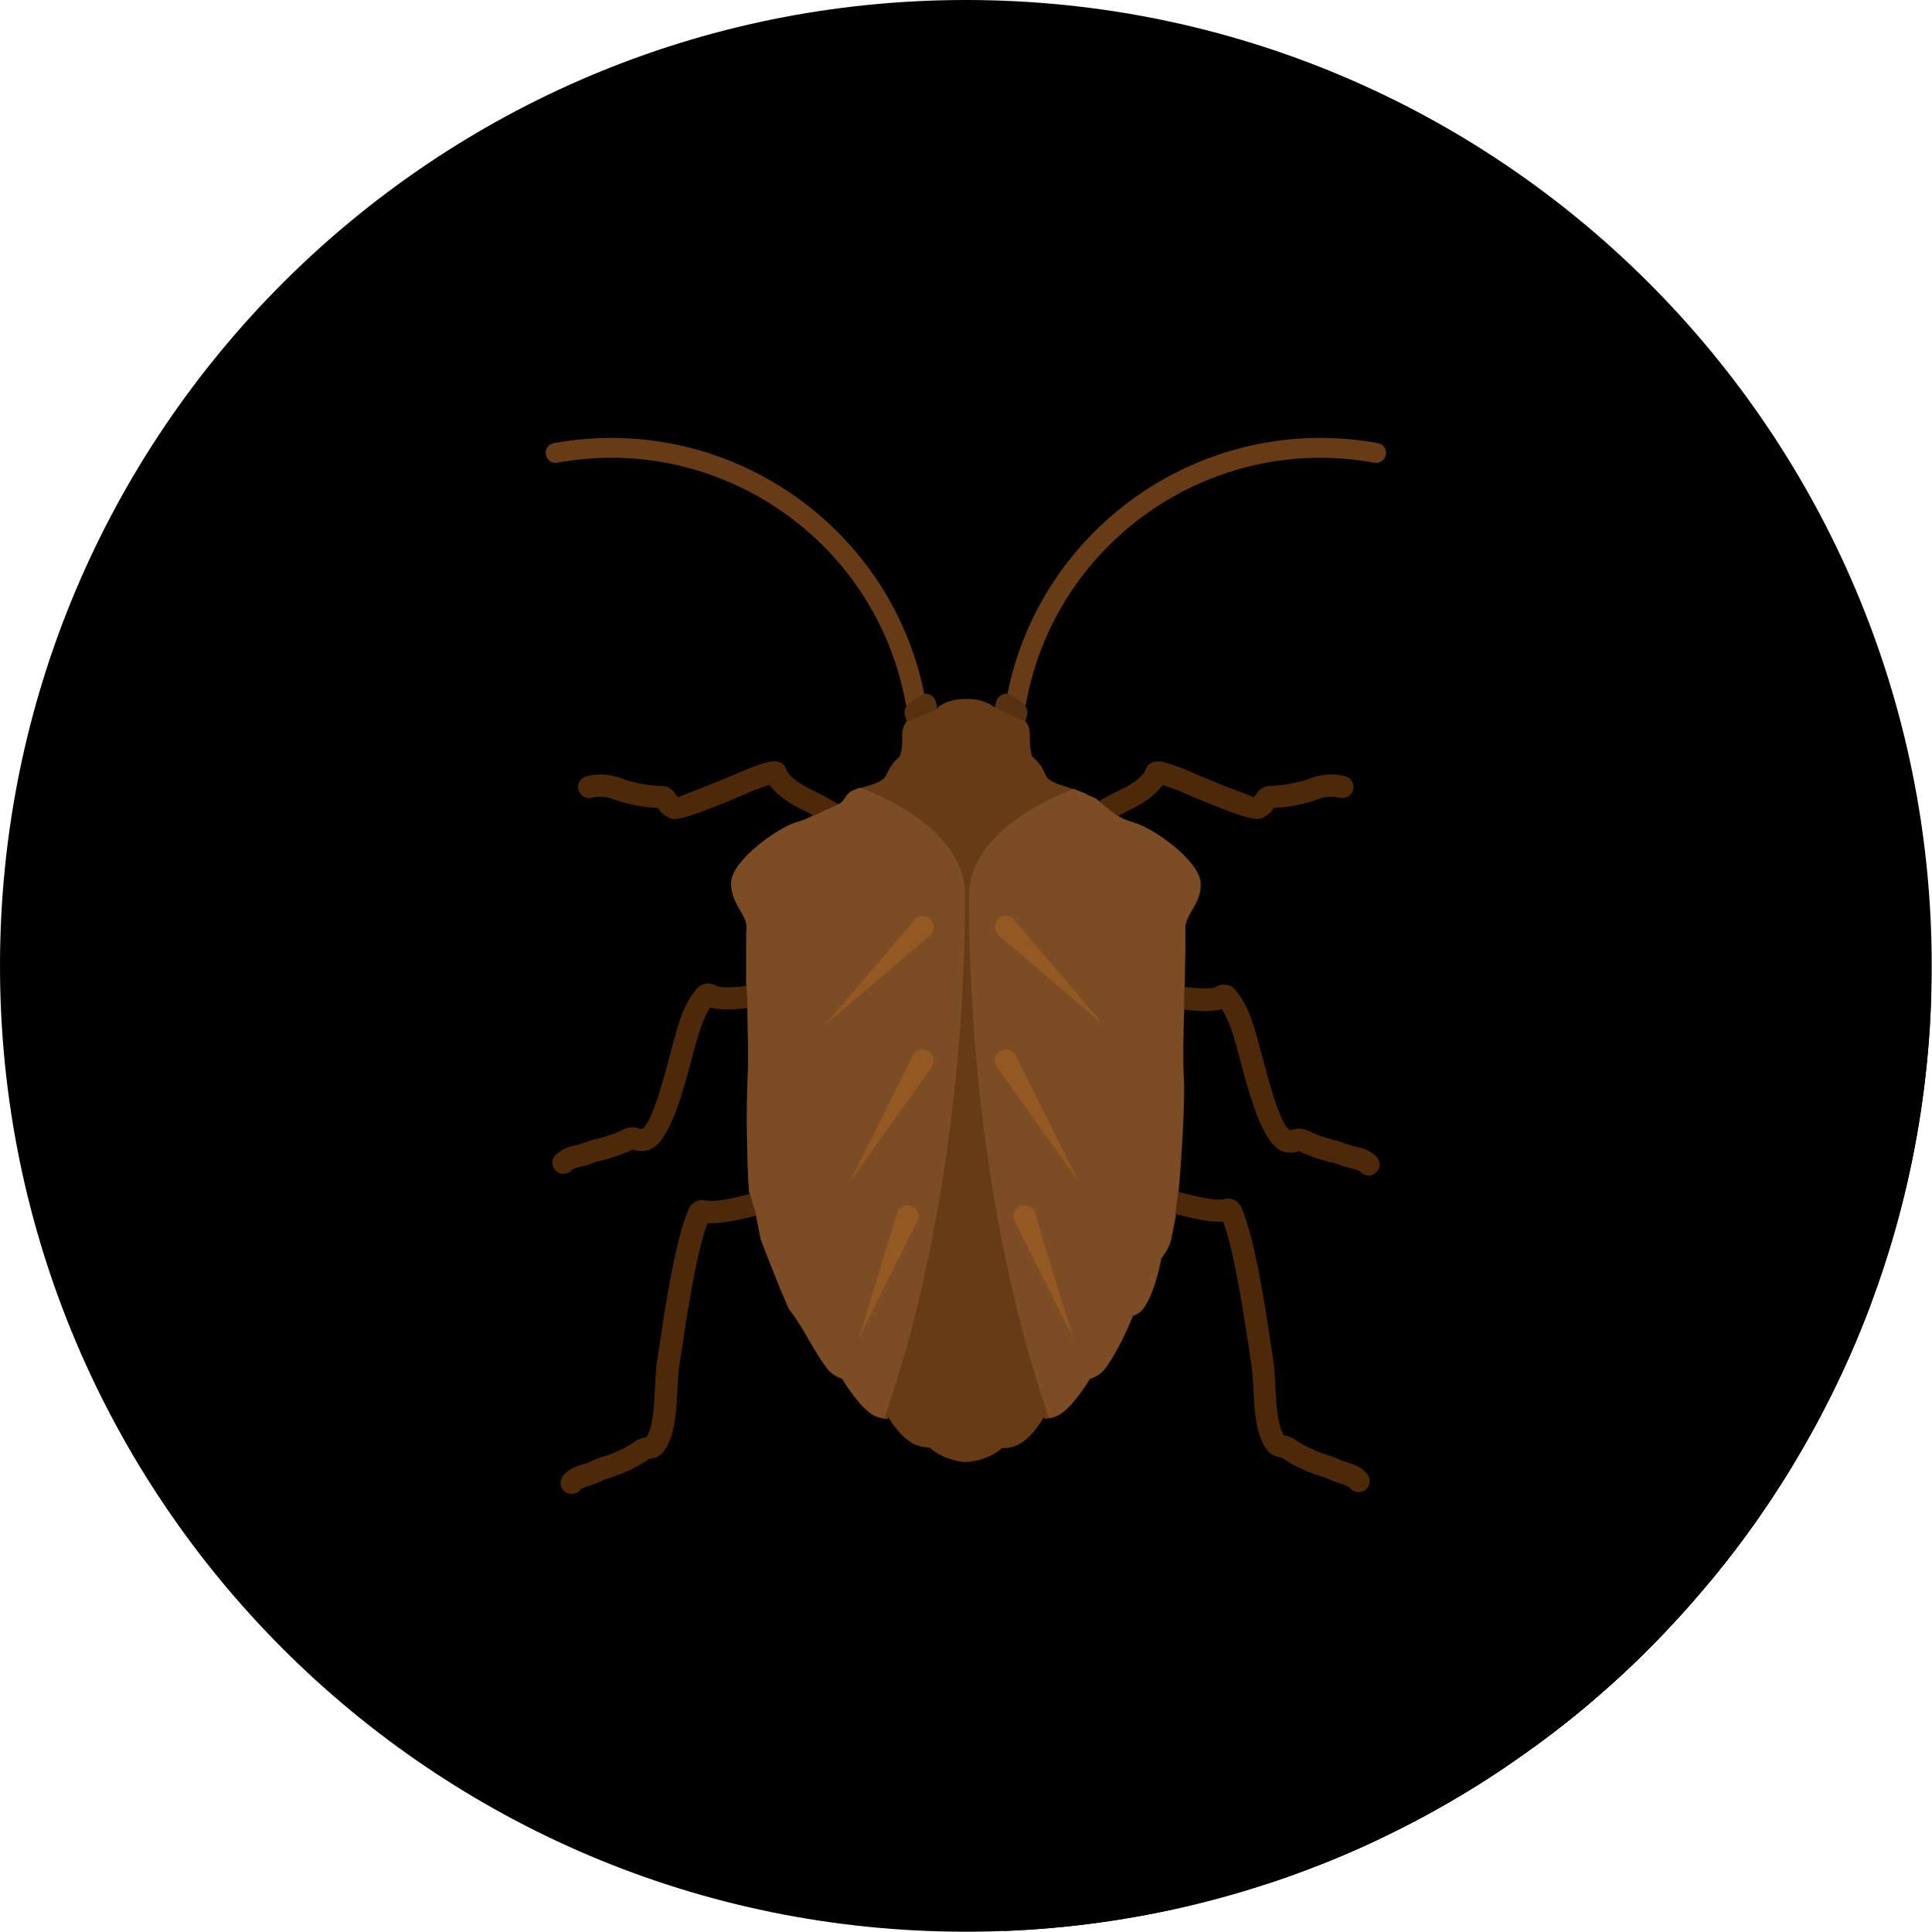<?xml version="1.0" encoding="UTF-8"?>
<!DOCTYPE svg PUBLIC "-//W3C//DTD SVG 1.1//EN" "http://www.w3.org/Graphics/SVG/1.1/DTD/svg11.dtd">
<!-- Creator: CorelDRAW -->
<svg xmlns="http://www.w3.org/2000/svg" xml:space="preserve" width="6.827in" height="6.827in" style="shape-rendering:geometricPrecision; text-rendering:geometricPrecision; image-rendering:optimizeQuality; fill-rule:evenodd; clip-rule:evenodd"
viewBox="0 0 6.827 6.827"
 xmlns:xlink="http://www.w3.org/1999/xlink">
 <defs>
  <style type="text/css">
   <![CDATA[
    .fil2 {fill:none}
    .fil5 {fill:#4D2909}
    .fil4 {fill:#57300F}
    .fil3 {fill:#673B15}
    .fil6 {fill:#7C4D24}
    .fil9 {fill:#824E21}
    .fil8 {fill:#945823}
    .fil1 {fill:#00000000}
    .fil0 {fill:#00000000}
    .fil7 {fill:#424242;fill-rule:nonzero}
   ]]>
  </style>
   <clipPath id="id0">
    <path d="M3.413 -3.93701e-006c1.885,0 3.413,1.528 3.413,3.413 0,1.885 -1.528,3.413 -3.413,3.413 -1.885,0 -3.413,-1.528 -3.413,-3.413 0,-1.885 1.528,-3.413 3.413,-3.413z"/>
   </clipPath>
 </defs>
 <g id="Layer_x0020_1">
  <path class="fil0" d="M3.413 -3.93701e-006c1.885,0 3.413,1.528 3.413,3.413 0,1.885 -1.528,3.413 -3.413,3.413 -1.885,0 -3.413,-1.528 -3.413,-3.413 0,-1.885 1.528,-3.413 3.413,-3.413z"/>
  <g style="clip-path:url(#id0)">
   <g id="_637656832">
    <g>
     <polygon id="_4628854001" class="fil1" points="2.638,3.481 6.425,7.267 6.424,7.267 6.424,7.267 2.638,3.481 2.638,3.481 "/>
     <polygon id="_462885448" class="fil1" points="2.237,4.063 6.023,7.849 6.016,7.852 6.009,7.856 6.001,7.859 5.993,7.862 5.985,7.865 5.977,7.868 5.969,7.871 5.961,7.874 5.953,7.877 5.944,7.879 5.936,7.882 5.928,7.884 5.92,7.886 5.913,7.888 5.905,7.889 5.898,7.891 2.112,4.105 2.119,4.103 2.127,4.102 2.134,4.1 2.142,4.098 2.15,4.095 2.158,4.093 2.166,4.09 2.174,4.088 2.183,4.085 2.191,4.082 2.199,4.079 2.207,4.076 2.215,4.073 2.222,4.069 2.23,4.066 "/>
     <polygon id="_544923864" class="fil1" points="2.439,3.766 6.225,7.552 6.223,7.562 6.22,7.572 6.217,7.582 6.214,7.592 6.211,7.603 6.208,7.614 6.205,7.625 6.202,7.636 6.198,7.647 6.195,7.658 6.191,7.669 6.188,7.681 6.184,7.692 6.18,7.703 6.176,7.714 6.172,7.725 6.167,7.735 6.163,7.746 6.158,7.756 6.154,7.766 6.149,7.775 6.144,7.784 6.139,7.793 6.134,7.801 6.129,7.809 6.123,7.816 6.118,7.823 6.112,7.829 6.107,7.834 6.101,7.839 6.095,7.843 6.089,7.847 2.302,4.06 2.308,4.057 2.314,4.053 2.32,4.048 2.326,4.043 2.332,4.037 2.337,4.03 2.342,4.023 2.348,4.015 2.353,4.007 2.358,3.998 2.363,3.989 2.367,3.979 2.372,3.97 2.377,3.959 2.381,3.949 2.385,3.938 2.389,3.928 2.394,3.917 2.398,3.906 2.401,3.894 2.405,3.883 2.409,3.872 2.412,3.861 2.416,3.849 2.419,3.838 2.422,3.827 2.425,3.817 2.428,3.806 2.431,3.796 2.434,3.785 2.436,3.776 "/>
     <path id="_544923192" class="fil1" d="M6.814 6.576l0 0zm-3.786 -3.786l0 0z"/>
     <polygon id="_544923264" class="fil1" points="4.892,1.58 8.679,5.366 8.682,5.372 8.684,5.379 8.685,5.386 8.684,5.393 8.682,5.4 8.679,5.406 8.675,5.411 8.67,5.416 8.664,5.419 8.657,5.421 8.65,5.422 8.643,5.421 4.857,1.635 4.864,1.636 4.871,1.635 4.878,1.633 4.883,1.629 4.889,1.625 4.893,1.62 4.896,1.613 4.898,1.607 4.899,1.599 4.898,1.592 4.896,1.586 "/>
     <polygon id="_544923360" class="fil1" points="4.857,1.635 8.643,5.421 8.59,5.413 8.536,5.407 8.483,5.404 8.43,5.404 8.378,5.406 8.326,5.411 8.274,5.419 8.224,5.429 8.174,5.441 8.125,5.456 8.077,5.473 8.03,5.493 7.984,5.514 7.939,5.538 7.895,5.564 7.852,5.591 7.811,5.621 7.772,5.653 7.734,5.687 7.697,5.722 7.662,5.759 7.629,5.798 7.598,5.839 7.569,5.881 7.542,5.925 7.516,5.97 7.493,6.017 7.472,6.065 7.454,6.114 7.438,6.165 7.424,6.217 7.413,6.27 7.413,6.272 7.412,6.273 7.412,6.274 7.412,6.275 7.411,6.277 7.411,6.278 7.41,6.279 7.409,6.28 3.623,2.494 3.624,2.493 3.624,2.492 3.625,2.49 3.625,2.489 3.626,2.488 3.626,2.487 3.626,2.485 3.627,2.484 3.638,2.431 3.651,2.379 3.668,2.328 3.686,2.279 3.707,2.23 3.73,2.184 3.755,2.138 3.783,2.095 3.812,2.053 3.843,2.012 3.876,1.973 3.911,1.936 3.947,1.9 3.986,1.867 4.025,1.835 4.066,1.805 4.109,1.777 4.152,1.752 4.197,1.728 4.243,1.706 4.291,1.687 4.339,1.67 4.388,1.655 4.438,1.643 4.488,1.633 4.54,1.625 4.591,1.62 4.644,1.618 4.697,1.618 4.75,1.621 4.803,1.627 "/>
     <polygon id="_544924320" class="fil1" points="3.623,2.494 7.409,6.28 7.41,6.281 7.41,6.281 7.411,6.282 7.411,6.283 7.412,6.283 7.412,6.284 7.412,6.284 7.413,6.285 3.626,2.499 3.626,2.498 3.626,2.497 3.625,2.497 3.625,2.496 3.625,2.496 3.624,2.495 3.624,2.495 "/>
     <polygon id="_544924152" class="fil1" points="3.626,2.499 7.413,6.285 7.414,6.288 7.416,6.292 7.416,6.295 7.417,6.299 7.417,6.303 7.417,6.307 7.416,6.311 7.415,6.315 3.629,2.528 3.63,2.525 3.631,2.521 3.631,2.517 3.631,2.513 3.63,2.509 3.629,2.506 3.628,2.502 "/>
     <polygon id="_544924104" class="fil1" points="2.916,1.936 6.702,5.722 6.665,5.687 6.627,5.653 6.588,5.621 6.547,5.591 6.504,5.564 6.461,5.538 6.416,5.514 6.369,5.493 6.322,5.473 6.274,5.456 6.225,5.441 6.175,5.429 6.125,5.419 6.073,5.411 6.022,5.406 5.969,5.404 5.916,5.404 5.863,5.407 5.81,5.413 5.756,5.421 5.749,5.422 5.742,5.421 5.735,5.419 5.729,5.416 5.724,5.411 1.938,1.625 1.943,1.629 1.949,1.633 1.956,1.635 1.963,1.636 1.97,1.635 2.023,1.627 2.077,1.621 2.13,1.618 2.183,1.618 2.235,1.62 2.287,1.625 2.338,1.633 2.389,1.643 2.439,1.655 2.488,1.67 2.536,1.687 2.583,1.706 2.629,1.728 2.674,1.752 2.718,1.777 2.76,1.805 2.802,1.835 2.841,1.867 2.879,1.9 "/>
     <polygon id="_544924440" class="fil1" points="2.996,1.917 6.782,5.703 6.817,5.744 6.851,5.787 6.882,5.831 6.911,5.876 6.939,5.924 6.964,5.973 6.986,6.023 7.007,6.075 7.024,6.128 7.04,6.183 7.052,6.238 3.266,2.452 3.253,2.396 3.238,2.342 3.22,2.289 3.2,2.237 3.177,2.187 3.152,2.138 3.125,2.09 3.096,2.044 3.064,2 3.031,1.958 "/>
     <polygon id="_544923888" class="fil1" points="3.515,2.499 7.301,6.285 7.301,6.285 7.301,6.285 7.301,6.285 7.301,6.285 7.301,6.285 7.301,6.285 3.515,2.499 3.515,2.499 3.515,2.499 3.515,2.499 3.515,2.499 3.515,2.499 "/>
     <polygon id="_544924008" class="fil1" points="3.639,2.601 7.425,6.387 7.425,6.392 7.425,6.396 7.425,6.401 7.425,6.406 7.425,6.41 7.425,6.415 7.426,6.42 7.426,6.424 7.427,6.429 7.427,6.433 7.428,6.438 7.429,6.442 7.43,6.446 7.431,6.451 7.432,6.455 7.433,6.459 3.647,2.672 3.646,2.668 3.645,2.664 3.644,2.66 3.643,2.656 3.642,2.651 3.641,2.647 3.64,2.642 3.64,2.638 3.639,2.633 3.639,2.629 3.639,2.624 3.639,2.619 3.638,2.615 3.638,2.61 3.639,2.605 "/>
     <polygon id="_544924560" class="fil1" points="3.695,2.738 7.481,6.524 7.483,6.528 7.485,6.531 7.488,6.534 3.702,2.748 3.699,2.745 3.697,2.742 "/>
     <polygon id="_544924584" class="fil1" points="3.629,2.528 7.415,6.315 7.409,6.335 3.623,2.549 "/>
     <polygon id="_544924032" class="fil1" points="4.437,2.812 8.223,6.598 8.223,6.598 4.436,2.812 "/>
     <polygon id="_544924056" class="fil1" points="4.773,2.757 8.559,6.543 8.562,6.546 8.564,6.549 8.565,6.552 8.567,6.556 8.568,6.56 8.569,6.563 8.569,6.567 8.569,6.571 8.568,6.575 8.568,6.579 8.566,6.583 8.565,6.586 8.563,6.59 8.561,6.593 8.558,6.596 8.556,6.598 8.553,6.601 8.549,6.603 8.546,6.605 8.543,6.606 8.539,6.607 8.535,6.608 8.531,6.608 8.528,6.608 8.524,6.608 8.52,6.607 4.733,2.821 4.737,2.821 4.741,2.822 4.745,2.822 4.749,2.822 4.753,2.821 4.756,2.82 4.76,2.818 4.763,2.817 4.766,2.815 4.769,2.812 4.772,2.81 4.775,2.807 4.777,2.803 4.779,2.8 4.78,2.796 4.781,2.793 4.782,2.789 4.783,2.785 4.783,2.781 4.782,2.777 4.782,2.773 4.78,2.77 4.779,2.766 4.777,2.763 4.775,2.76 "/>
     <polygon id="_544924176" class="fil1" points="4.655,2.827 8.441,6.613 8.438,6.614 8.434,6.616 8.43,6.617 8.426,6.619 8.422,6.62 8.418,6.621 8.413,6.623 8.408,6.624 8.404,6.625 8.399,6.626 8.394,6.628 8.389,6.629 8.384,6.63 8.378,6.631 8.373,6.632 8.368,6.633 8.363,6.634 8.357,6.635 8.352,6.636 8.347,6.637 8.341,6.638 8.336,6.639 8.331,6.639 8.325,6.64 8.32,6.641 8.315,6.641 8.31,6.642 8.305,6.642 8.301,6.643 8.296,6.643 8.291,6.643 8.287,6.643 4.501,2.857 4.505,2.857 4.51,2.857 4.514,2.856 4.519,2.856 4.524,2.856 4.529,2.855 4.534,2.854 4.539,2.854 4.544,2.853 4.55,2.852 4.555,2.852 4.56,2.851 4.566,2.85 4.571,2.849 4.576,2.848 4.582,2.847 4.587,2.846 4.592,2.845 4.597,2.844 4.603,2.843 4.608,2.841 4.613,2.84 4.617,2.839 4.622,2.838 4.627,2.836 4.631,2.835 4.636,2.834 4.64,2.832 4.644,2.831 4.648,2.83 4.652,2.828 "/>
     <polygon id="_544925016" class="fil1" points="4.733,2.821 8.52,6.607 8.515,6.606 8.51,6.605 8.505,6.604 8.501,6.604 8.496,6.603 8.491,6.603 8.486,6.604 8.481,6.604 8.476,6.604 8.471,6.605 8.466,6.606 8.461,6.607 8.456,6.608 8.451,6.61 8.446,6.611 8.441,6.613 4.655,2.827 4.66,2.825 4.665,2.824 4.669,2.822 4.674,2.821 4.679,2.82 4.684,2.819 4.689,2.818 4.694,2.818 4.699,2.817 4.704,2.817 4.709,2.817 4.714,2.817 4.719,2.818 4.724,2.819 4.729,2.82 "/>
     <polygon id="_544924944" class="fil1" points="4.451,2.895 8.238,6.681 8.234,6.682 8.23,6.682 8.226,6.682 8.221,6.682 8.215,6.681 8.209,6.68 8.203,6.679 8.197,6.677 8.19,6.675 8.182,6.673 8.175,6.671 8.167,6.669 8.159,6.666 8.15,6.663 8.141,6.66 8.133,6.657 4.346,2.87 4.355,2.874 4.364,2.877 4.372,2.88 4.38,2.882 4.388,2.885 4.396,2.887 4.403,2.889 4.41,2.891 4.417,2.892 4.423,2.894 4.429,2.895 4.434,2.895 4.439,2.896 4.444,2.896 4.448,2.895 "/>
     <polygon id="_544925040" class="fil1" points="4.484,2.877 8.27,6.663 8.267,6.666 8.263,6.669 8.259,6.671 8.255,6.674 8.251,6.676 8.246,6.678 8.242,6.679 8.238,6.681 4.451,2.895 4.456,2.893 4.46,2.892 4.464,2.89 4.469,2.887 4.473,2.885 4.477,2.882 4.48,2.88 "/>
     <polygon id="_544925112" class="fil1" points="4.501,2.857 8.287,6.643 8.285,6.646 8.283,6.649 8.281,6.651 8.279,6.654 8.277,6.656 8.275,6.659 8.272,6.661 8.27,6.663 4.484,2.877 4.486,2.875 4.488,2.872 4.491,2.87 4.493,2.868 4.495,2.865 4.497,2.862 4.499,2.86 "/>
     <polygon id="_544925184" class="fil1" points="4.346,2.87 8.133,6.657 8.127,6.654 8.121,6.652 8.115,6.65 8.109,6.648 8.102,6.645 8.096,6.643 8.09,6.64 8.084,6.638 8.077,6.635 8.071,6.633 8.065,6.63 8.058,6.628 8.052,6.625 8.046,6.623 8.04,6.62 8.034,6.617 8.027,6.615 8.021,6.612 8.015,6.61 8.01,6.607 8.004,6.605 7.998,6.603 7.993,6.6 7.987,6.598 7.982,6.596 7.977,6.594 7.972,6.591 7.967,6.589 7.962,6.587 7.958,6.585 7.953,6.583 7.949,6.582 4.163,2.795 4.167,2.797 4.171,2.799 4.176,2.801 4.181,2.803 4.185,2.805 4.19,2.807 4.196,2.809 4.201,2.812 4.206,2.814 4.212,2.816 4.217,2.819 4.223,2.821 4.229,2.824 4.235,2.826 4.241,2.829 4.247,2.831 4.253,2.834 4.26,2.836 4.266,2.839 4.272,2.841 4.279,2.844 4.285,2.846 4.291,2.849 4.297,2.852 4.304,2.854 4.31,2.856 4.316,2.859 4.322,2.861 4.328,2.864 4.335,2.866 4.34,2.868 "/>
     <polygon id="_544925136" class="fil1" points="4.163,2.795 7.949,6.582 7.894,6.561 4.107,2.775 "/>
     <polygon id="_544925400" class="fil1" points="4.107,2.775 7.894,6.561 7.888,6.568 7.883,6.575 7.876,6.582 7.87,6.588 7.863,6.595 7.856,6.601 7.848,6.607 7.84,6.613 7.832,6.618 7.824,6.624 7.816,6.629 7.807,6.634 7.799,6.639 7.79,6.643 7.782,6.647 7.774,6.651 3.988,2.865 3.996,2.861 4.004,2.857 4.013,2.852 4.021,2.848 4.029,2.843 4.038,2.837 4.046,2.832 4.054,2.827 4.062,2.821 4.069,2.815 4.077,2.809 4.084,2.802 4.09,2.796 4.096,2.789 4.102,2.782 "/>
     <polygon id="_544925304" class="fil1" points="3.624,2.549 7.41,6.335 7.412,6.338 7.414,6.341 7.416,6.344 7.417,6.347 7.419,6.35 7.42,6.353 7.421,6.356 7.422,6.359 7.423,6.362 7.424,6.366 7.424,6.369 7.425,6.373 7.425,6.376 7.425,6.38 7.425,6.383 7.425,6.387 3.639,2.601 3.639,2.597 3.639,2.594 3.639,2.59 3.639,2.586 3.638,2.583 3.638,2.58 3.637,2.576 3.636,2.573 3.635,2.57 3.634,2.566 3.632,2.563 3.631,2.56 3.629,2.557 3.628,2.554 3.626,2.552 "/>
     <polygon id="_544925376" class="fil1" points="4.193,3.03 7.979,6.816 7.987,6.825 7.994,6.833 8,6.841 8.006,6.849 8.011,6.857 8.016,6.865 8.02,6.873 8.023,6.881 8.026,6.888 8.028,6.896 8.029,6.903 4.242,3.117 4.241,3.109 4.24,3.102 4.237,3.094 4.234,3.087 4.23,3.079 4.225,3.071 4.22,3.063 4.214,3.055 4.207,3.046 4.2,3.038 "/>
     <polygon id="_544924872" class="fil1" points="3.882,2.829 7.669,6.615 7.669,6.615 7.669,6.615 7.669,6.615 7.669,6.616 7.669,6.616 7.669,6.616 7.669,6.616 7.669,6.616 3.883,2.83 3.883,2.83 3.883,2.83 3.883,2.829 3.882,2.829 3.882,2.829 3.882,2.829 3.882,2.829 "/>
     <polygon id="_544925952" class="fil1" points="3.299,2.463 7.085,6.25 7.089,6.255 7.092,6.26 7.094,6.266 3.308,2.48 3.305,2.474 3.302,2.468 "/>
     <polygon id="_544926024" class="fil1" points="4.187,3.481 7.973,7.267 7.973,7.267 7.973,7.267 7.973,7.268 7.973,7.268 7.972,7.268 7.972,7.268 7.972,7.269 7.972,7.269 4.186,3.482 4.186,3.482 4.186,3.482 4.186,3.482 4.186,3.482 4.186,3.481 4.187,3.481 4.187,3.481 "/>
     <polygon id="_544925520" class="fil1" points="4.186,3.482 7.972,7.269 7.972,7.273 4.186,3.487 "/>
     <polygon id="_544926168" class="fil1" points="3.308,2.48 7.094,6.266 7.095,6.269 7.095,6.272 7.096,6.275 7.097,6.278 7.097,6.28 7.098,6.283 7.099,6.286 7.099,6.288 3.313,2.502 3.312,2.499 3.312,2.497 3.311,2.494 3.31,2.491 3.31,2.488 3.309,2.486 3.308,2.483 "/>
     <polygon id="_544925736" class="fil1" points="3.202,2.55 6.989,6.336 6.989,6.336 3.203,2.55 "/>
     <polygon id="_544925784" class="fil1" points="4.185,3.566 7.971,7.352 7.971,7.36 7.971,7.369 7.971,7.377 7.97,7.386 7.97,7.394 7.97,7.403 7.97,7.411 7.97,7.42 7.969,7.428 7.969,7.436 7.969,7.444 7.969,7.452 7.969,7.461 7.969,7.469 7.969,7.477 7.969,7.484 7.969,7.492 7.968,7.5 7.968,7.508 7.968,7.516 7.968,7.523 7.968,7.531 7.969,7.538 7.969,7.545 7.969,7.553 7.969,7.56 7.969,7.567 7.969,7.574 7.969,7.581 7.97,7.588 7.97,7.594 7.97,7.601 4.184,3.815 4.184,3.808 4.183,3.801 4.183,3.795 4.183,3.788 4.183,3.781 4.183,3.774 4.182,3.766 4.182,3.759 4.182,3.752 4.182,3.744 4.182,3.737 4.182,3.729 4.182,3.722 4.182,3.714 4.182,3.706 4.182,3.698 4.182,3.69 4.183,3.682 4.183,3.674 4.183,3.666 4.183,3.658 4.183,3.65 4.183,3.642 4.183,3.633 4.184,3.625 4.184,3.617 4.184,3.608 4.184,3.6 4.184,3.591 4.185,3.583 4.185,3.574 "/>
     <polygon id="_544926048" class="fil1" points="3.314,2.498 7.1,6.285 7.099,6.284 3.313,2.498 "/>
     <polygon id="_544926072" class="fil1" points="4.189,3.273 7.975,7.059 7.975,7.063 7.975,7.066 7.975,7.071 7.975,7.075 7.975,7.08 7.975,7.085 7.975,7.091 7.975,7.096 7.975,7.102 7.975,7.109 7.975,7.115 7.975,7.122 7.975,7.129 7.975,7.136 7.975,7.143 7.975,7.15 7.975,7.158 7.974,7.165 7.974,7.173 7.974,7.18 7.974,7.188 7.974,7.196 7.974,7.203 7.974,7.211 7.974,7.218 7.974,7.226 7.974,7.233 7.973,7.24 7.973,7.247 7.973,7.254 7.973,7.261 7.973,7.267 4.187,3.481 4.187,3.474 4.187,3.468 4.187,3.461 4.187,3.454 4.187,3.447 4.187,3.439 4.188,3.432 4.188,3.425 4.188,3.417 4.188,3.409 4.188,3.402 4.188,3.394 4.188,3.387 4.188,3.379 4.188,3.372 4.188,3.364 4.188,3.357 4.189,3.35 4.189,3.343 4.189,3.336 4.189,3.329 4.189,3.322 4.189,3.316 4.189,3.31 4.189,3.304 4.189,3.299 4.189,3.294 4.189,3.289 4.189,3.284 4.189,3.28 4.189,3.276 "/>
     <polygon id="_544926144" class="fil1" points="4.316,3.563 8.103,7.35 8.099,7.351 8.096,7.351 8.093,7.352 8.089,7.353 8.085,7.354 8.082,7.354 8.078,7.355 8.074,7.355 8.07,7.356 8.066,7.356 8.062,7.356 8.058,7.357 8.053,7.357 8.049,7.357 8.045,7.357 8.04,7.357 8.036,7.357 8.032,7.357 8.027,7.357 8.023,7.356 8.019,7.356 8.014,7.356 8.01,7.356 8.005,7.355 8.001,7.355 7.997,7.355 7.992,7.354 7.988,7.354 7.984,7.353 7.98,7.353 7.975,7.352 7.971,7.352 4.185,3.566 4.189,3.566 4.193,3.567 4.198,3.567 4.202,3.567 4.206,3.568 4.21,3.568 4.215,3.569 4.219,3.569 4.223,3.569 4.228,3.57 4.232,3.57 4.237,3.57 4.241,3.57 4.245,3.57 4.25,3.57 4.254,3.571 4.259,3.571 4.263,3.571 4.267,3.57 4.271,3.57 4.275,3.57 4.28,3.57 4.284,3.569 4.288,3.569 4.292,3.569 4.295,3.568 4.299,3.567 4.303,3.567 4.306,3.566 4.31,3.565 4.313,3.564 "/>
     <polygon id="_544925712" class="fil1" points="4.59,4.066 8.376,7.852 8.372,7.853 8.368,7.854 8.364,7.855 8.36,7.856 8.356,7.857 8.352,7.857 8.348,7.857 8.343,7.857 8.339,7.857 8.335,7.857 8.331,7.856 8.327,7.855 8.323,7.854 8.319,7.853 8.315,7.852 8.311,7.85 4.525,4.064 4.529,4.065 4.533,4.067 4.537,4.068 4.541,4.069 4.545,4.07 4.549,4.071 4.553,4.071 4.557,4.071 4.561,4.071 4.565,4.071 4.57,4.07 4.574,4.07 4.578,4.069 4.582,4.068 4.586,4.067 "/>
     <polygon id="_544925904" class="fil1" points="4.525,4.064 8.311,7.85 8.305,7.846 8.299,7.842 8.293,7.837 8.287,7.832 4.501,4.046 4.507,4.051 4.513,4.056 4.519,4.06 "/>
     <polygon id="_544926936" class="fil1" points="4.366,3.498 8.152,7.284 8.157,7.29 8.161,7.296 8.165,7.302 8.17,7.308 8.173,7.314 8.177,7.321 8.181,7.327 8.184,7.333 8.188,7.34 8.191,7.346 8.194,7.353 8.197,7.36 8.2,7.367 8.203,7.374 8.206,7.381 8.208,7.388 8.211,7.395 8.213,7.402 8.216,7.41 8.218,7.418 8.22,7.425 8.223,7.433 8.225,7.441 8.227,7.449 8.229,7.457 8.232,7.465 8.234,7.474 8.236,7.482 8.239,7.491 8.241,7.5 8.243,7.508 8.246,7.518 8.248,7.526 8.25,7.534 8.253,7.543 8.255,7.552 8.258,7.562 8.26,7.572 8.263,7.581 8.266,7.592 8.269,7.602 8.272,7.612 8.275,7.622 8.278,7.633 8.281,7.643 8.284,7.653 8.287,7.663 8.29,7.673 8.294,7.683 8.297,7.693 8.3,7.702 8.304,7.711 8.307,7.72 8.311,7.728 8.314,7.735 8.318,7.743 8.321,7.75 8.325,7.756 8.328,7.761 8.331,7.766 8.335,7.771 8.338,7.774 4.552,3.988 4.549,3.984 4.545,3.98 4.542,3.975 4.538,3.969 4.535,3.963 4.531,3.956 4.528,3.949 4.524,3.941 4.521,3.933 4.518,3.925 4.514,3.916 4.511,3.906 4.508,3.897 4.504,3.887 4.501,3.877 4.498,3.867 4.495,3.857 4.491,3.847 4.488,3.836 4.485,3.826 4.482,3.816 4.48,3.805 4.477,3.795 4.474,3.785 4.471,3.775 4.469,3.766 4.466,3.757 4.464,3.748 4.462,3.739 4.459,3.731 4.457,3.722 4.455,3.713 4.452,3.705 4.45,3.696 4.448,3.687 4.445,3.679 4.443,3.671 4.441,3.663 4.439,3.655 4.436,3.647 4.434,3.639 4.432,3.631 4.429,3.624 4.427,3.616 4.424,3.609 4.422,3.602 4.419,3.594 4.417,3.587 4.414,3.58 4.411,3.574 4.408,3.567 4.405,3.56 4.402,3.554 4.398,3.547 4.395,3.541 4.391,3.534 4.387,3.528 4.383,3.522 4.379,3.516 4.375,3.51 4.37,3.504 "/>
     <polygon id="_544926576" class="fil1" points="4.808,4.14 8.594,7.926 8.591,7.924 8.588,7.922 8.585,7.92 8.581,7.919 8.577,7.917 8.572,7.916 8.567,7.915 8.562,7.913 8.556,7.912 8.551,7.91 8.545,7.909 8.54,7.908 8.534,7.906 8.528,7.904 8.523,7.902 8.518,7.9 4.732,4.114 4.737,4.116 4.742,4.118 4.748,4.12 4.753,4.121 4.759,4.123 4.765,4.124 4.77,4.126 4.776,4.127 4.781,4.128 4.786,4.13 4.79,4.131 4.795,4.133 4.799,4.134 4.802,4.136 4.805,4.138 "/>
     <polygon id="_544926720" class="fil1" points="2.718,2.773 6.504,6.559 6.448,6.579 2.662,2.793 "/>
     <polygon id="_544926672" class="fil1" points="2.878,2.883 6.664,6.669 6.656,6.665 6.648,6.661 6.64,6.657 6.632,6.653 6.624,6.649 6.617,6.645 6.609,6.641 6.602,6.638 6.594,6.633 6.587,6.629 6.579,6.625 6.572,6.62 6.564,6.615 6.557,6.61 6.549,6.604 6.541,6.598 6.536,6.593 6.531,6.589 6.525,6.584 2.739,2.797 2.744,2.802 2.75,2.807 2.755,2.812 2.763,2.818 2.77,2.824 2.778,2.829 2.785,2.834 2.793,2.839 2.8,2.843 2.808,2.847 2.815,2.851 2.823,2.855 2.83,2.859 2.838,2.863 2.846,2.867 2.854,2.87 2.862,2.874 2.87,2.879 "/>
     <polygon id="_544926480" class="fil1" points="2.769,2.703 6.555,6.489 6.559,6.494 6.562,6.5 6.565,6.507 2.778,2.721 2.776,2.714 2.773,2.708 "/>
     <polygon id="_544926456" class="fil1" points="2.815,2.907 6.601,6.693 6.601,6.693 2.815,2.907 "/>
     <polygon id="_544926528" class="fil1" points="2.376,2.793 6.162,6.579 6.165,6.582 6.168,6.585 6.171,6.589 6.173,6.592 6.175,6.596 2.389,2.809 2.387,2.806 2.384,2.802 2.382,2.799 2.379,2.796 "/>
     <polygon id="_544926360" class="fil1" points="2.778,2.721 6.565,6.507 6.566,6.51 6.568,6.513 6.571,6.517 6.574,6.521 6.578,6.525 2.792,2.739 2.788,2.735 2.784,2.731 2.782,2.727 2.78,2.724 "/>
     <polygon id="_544926384" class="fil1" points="2.389,2.809 6.175,6.596 6.182,6.603 2.395,2.817 "/>
     <polygon id="_544926192" class="fil1" points="2.662,2.793 6.448,6.579 6.444,6.581 6.44,6.583 6.436,6.585 6.431,6.587 6.426,6.589 6.421,6.591 6.416,6.593 6.411,6.596 6.405,6.598 6.4,6.6 6.394,6.603 6.388,6.605 6.383,6.607 6.377,6.61 6.371,6.612 6.364,6.615 6.358,6.618 6.352,6.62 6.346,6.623 6.34,6.625 6.333,6.628 6.327,6.63 6.321,6.633 6.314,6.635 6.308,6.638 6.302,6.64 6.296,6.643 6.289,6.645 6.283,6.647 6.277,6.65 6.271,6.652 6.265,6.654 6.259,6.657 6.253,6.659 6.247,6.661 6.241,6.663 6.235,6.665 6.229,6.667 6.224,6.669 6.218,6.67 6.213,6.672 6.208,6.673 6.203,6.674 6.198,6.676 6.193,6.677 6.189,6.678 6.185,6.678 6.181,6.679 2.394,2.893 2.398,2.892 2.403,2.891 2.407,2.89 2.412,2.889 2.416,2.888 2.421,2.887 2.427,2.885 2.432,2.884 2.437,2.882 2.443,2.881 2.449,2.879 2.455,2.877 2.461,2.875 2.467,2.872 2.473,2.87 2.479,2.868 2.485,2.866 2.491,2.863 2.497,2.861 2.503,2.859 2.509,2.856 2.516,2.854 2.522,2.852 2.528,2.849 2.534,2.847 2.541,2.844 2.547,2.841 2.553,2.839 2.56,2.836 2.566,2.834 2.572,2.831 2.578,2.829 2.584,2.826 2.59,2.824 2.596,2.821 2.602,2.819 2.608,2.816 2.614,2.814 2.619,2.812 2.624,2.809 2.63,2.807 2.635,2.805 2.64,2.803 2.645,2.801 2.649,2.799 2.654,2.797 2.658,2.795 "/>
     <polygon id="_544926264" class="fil1" points="2.394,2.893 6.181,6.679 6.178,6.679 6.176,6.68 6.173,6.68 6.171,6.68 6.168,6.68 6.165,6.68 6.163,6.679 6.16,6.679 2.374,2.892 2.376,2.893 2.379,2.893 2.382,2.894 2.384,2.894 2.387,2.894 2.389,2.894 2.392,2.893 "/>
     <polygon id="_544927056" class="fil1" points="2.325,2.855 6.111,6.641 6.106,6.641 6.102,6.641 6.097,6.64 6.092,6.64 6.087,6.639 6.082,6.639 6.077,6.638 6.072,6.638 6.067,6.637 6.062,6.636 6.056,6.636 6.051,6.635 6.046,6.634 6.04,6.633 6.035,6.632 6.03,6.631 6.025,6.63 6.019,6.629 6.014,6.628 6.009,6.627 6.004,6.625 5.999,6.624 5.994,6.623 5.99,6.622 5.985,6.62 5.98,6.619 5.976,6.618 5.972,6.616 5.968,6.615 5.964,6.613 5.96,6.612 5.956,6.611 2.17,2.824 2.173,2.826 2.177,2.827 2.181,2.829 2.185,2.83 2.19,2.831 2.194,2.833 2.199,2.834 2.203,2.835 2.208,2.837 2.213,2.838 2.218,2.839 2.223,2.84 2.228,2.841 2.233,2.843 2.238,2.844 2.244,2.845 2.249,2.846 2.254,2.847 2.26,2.848 2.265,2.848 2.27,2.849 2.275,2.85 2.281,2.851 2.286,2.851 2.291,2.852 2.296,2.853 2.301,2.853 2.306,2.854 2.311,2.854 2.315,2.854 2.32,2.855 "/>
     <polygon id="_544927224" class="fil1" points="4.039,4.622 7.826,8.409 7.821,8.414 7.817,8.419 7.812,8.423 7.808,8.426 7.803,8.428 7.799,8.43 7.794,8.432 7.79,8.433 4.004,4.647 4.008,4.646 4.012,4.644 4.017,4.642 4.021,4.639 4.026,4.636 4.03,4.632 4.035,4.628 "/>
     <polygon id="_544927272" class="fil1" points="2.17,2.824 5.956,6.611 5.952,6.609 5.947,6.607 5.942,6.606 5.937,6.605 5.933,6.604 5.928,6.603 5.923,6.602 5.918,6.602 5.912,6.601 5.907,6.601 5.902,6.601 5.897,6.601 5.892,6.602 5.888,6.603 5.883,6.603 5.878,6.605 2.092,2.818 2.096,2.817 2.101,2.816 2.106,2.816 2.111,2.815 2.116,2.815 2.121,2.815 2.126,2.815 2.131,2.815 2.136,2.816 2.141,2.817 2.146,2.817 2.151,2.819 2.156,2.82 2.161,2.821 2.165,2.823 "/>
     <polygon id="_544927368" class="fil1" points="4.184,3.815 7.97,7.601 7.971,7.61 7.971,7.619 7.971,7.629 7.971,7.64 7.971,7.651 7.971,7.663 7.971,7.675 7.97,7.687 7.97,7.7 7.97,7.713 7.969,7.726 7.968,7.74 7.968,7.754 7.967,7.768 7.966,7.782 7.966,7.796 7.965,7.81 7.964,7.824 7.963,7.838 7.962,7.852 7.961,7.866 7.961,7.88 7.96,7.893 7.959,7.906 7.958,7.919 7.957,7.931 7.956,7.944 7.955,7.955 7.954,7.966 7.953,7.977 7.952,7.987 7.952,7.997 4.165,4.211 4.166,4.201 4.167,4.191 4.168,4.18 4.169,4.169 4.17,4.157 4.171,4.145 4.172,4.133 4.172,4.12 4.173,4.107 4.174,4.093 4.175,4.08 4.176,4.066 4.177,4.052 4.178,4.038 4.179,4.024 4.179,4.01 4.18,3.995 4.181,3.981 4.182,3.967 4.182,3.954 4.183,3.94 4.183,3.927 4.184,3.914 4.184,3.901 4.184,3.888 4.185,3.876 4.185,3.865 4.185,3.854 4.185,3.843 4.185,3.833 4.184,3.823 "/>
     <polygon id="_544927704" class="fil1" points="4.154,4.291 7.941,8.077 7.941,8.077 7.941,8.077 7.941,8.077 4.155,4.291 4.155,4.291 4.155,4.291 "/>
     <polygon id="_544927320" class="fil1" points="4.376,4.25 8.162,8.037 8.165,8.04 8.168,8.044 8.171,8.048 8.173,8.053 4.387,4.267 4.385,4.262 4.382,4.258 4.379,4.254 "/>
     <polygon id="_544927152" class="fil1" points="4.167,4.211 7.953,7.997 7.953,7.997 7.952,7.997 7.952,7.997 7.952,7.998 7.951,7.998 7.951,7.998 7.951,7.998 7.951,7.998 4.165,4.212 4.165,4.212 4.165,4.212 4.165,4.211 4.165,4.211 4.166,4.211 4.166,4.211 4.166,4.211 "/>
     <polygon id="_544927680" class="fil1" points="2.374,2.892 6.16,6.679 6.156,6.677 6.152,6.676 6.149,6.674 6.145,6.673 6.142,6.671 6.138,6.669 6.135,6.667 6.132,6.664 6.129,6.662 6.126,6.659 6.123,6.656 2.337,2.87 2.34,2.873 2.343,2.875 2.346,2.878 2.349,2.88 2.352,2.882 2.356,2.885 2.359,2.886 2.363,2.888 2.366,2.89 2.37,2.891 "/>
     <polygon id="_544927440" class="fil1" points="4.104,4.445 7.89,8.232 7.889,8.236 7.888,8.241 7.887,8.245 7.886,8.251 7.885,8.256 7.884,8.261 7.882,8.267 7.881,8.272 7.88,8.278 7.878,8.284 7.877,8.29 7.875,8.296 7.873,8.302 7.871,8.308 7.87,8.314 7.868,8.32 7.866,8.326 7.863,8.332 7.861,8.338 7.859,8.345 7.857,8.351 7.854,8.356 7.852,8.362 7.849,8.368 7.847,8.374 7.844,8.379 7.841,8.384 7.838,8.39 7.835,8.395 7.832,8.399 7.829,8.404 7.826,8.409 4.039,4.622 4.043,4.618 4.046,4.613 4.049,4.608 4.052,4.603 4.055,4.598 4.058,4.593 4.06,4.587 4.063,4.582 4.066,4.576 4.068,4.57 4.07,4.564 4.073,4.558 4.075,4.552 4.077,4.546 4.079,4.54 4.081,4.534 4.083,4.528 4.085,4.522 4.087,4.515 4.089,4.509 4.09,4.503 4.092,4.497 4.093,4.492 4.095,4.486 4.096,4.48 4.097,4.475 4.099,4.469 4.1,4.464 4.101,4.459 4.102,4.454 4.103,4.45 "/>
     <polygon id="_544928328" class="fil1" points="4.682,5.221 8.468,9.007 8.464,9.006 8.459,9.005 8.455,9.004 8.45,9.002 8.445,9.001 8.44,8.999 8.436,8.997 8.431,8.995 8.426,8.994 8.421,8.992 8.416,8.99 8.411,8.988 8.405,8.986 8.4,8.984 8.395,8.981 8.39,8.979 8.385,8.977 8.38,8.974 8.375,8.972 8.37,8.969 8.365,8.967 8.36,8.964 8.355,8.962 8.35,8.959 8.346,8.956 8.341,8.954 8.336,8.951 8.332,8.948 8.328,8.945 8.323,8.943 8.319,8.94 8.316,8.937 4.529,5.151 4.533,5.154 4.537,5.156 4.541,5.159 4.546,5.162 4.55,5.165 4.555,5.168 4.559,5.17 4.564,5.173 4.569,5.176 4.574,5.178 4.579,5.181 4.584,5.183 4.589,5.186 4.594,5.188 4.599,5.19 4.604,5.193 4.609,5.195 4.614,5.197 4.619,5.199 4.624,5.202 4.629,5.204 4.634,5.205 4.639,5.207 4.644,5.209 4.649,5.211 4.654,5.213 4.659,5.214 4.664,5.216 4.668,5.217 4.673,5.219 4.677,5.22 "/>
     <polygon id="_544928016" class="fil1" points="2.092,2.818 5.878,6.605 5.874,6.605 5.87,6.606 5.866,6.606 5.862,6.605 5.859,6.605 5.855,6.604 5.852,6.602 5.848,6.601 5.845,6.598 5.842,6.596 2.056,2.81 2.059,2.812 2.062,2.814 2.065,2.816 2.069,2.817 2.072,2.818 2.076,2.819 2.08,2.82 2.084,2.82 2.088,2.819 "/>
     <polygon id="_544928448" class="fil1" points="2.518,3.562 6.304,7.349 6.303,7.348 6.302,7.348 6.301,7.348 6.3,7.348 6.3,7.347 6.299,7.347 6.298,7.347 6.297,7.347 2.511,3.56 2.511,3.561 2.512,3.561 2.513,3.561 2.514,3.561 2.515,3.562 2.516,3.562 2.517,3.562 "/>
     <polygon id="_544927776" class="fil1" points="2.511,3.56 6.297,7.347 6.294,7.351 6.291,7.356 6.288,7.361 6.285,7.366 6.282,7.372 6.28,7.377 6.277,7.383 6.275,7.389 6.272,7.395 6.27,7.401 6.267,7.407 6.265,7.414 6.263,7.42 6.26,7.427 6.258,7.433 6.256,7.44 6.254,7.447 6.252,7.454 6.25,7.461 6.248,7.468 6.246,7.475 6.244,7.482 6.242,7.489 6.24,7.496 6.238,7.503 6.236,7.51 6.234,7.517 6.233,7.524 6.231,7.531 6.229,7.539 6.227,7.545 6.225,7.552 2.439,3.766 2.441,3.759 2.443,3.752 2.444,3.745 2.446,3.738 2.448,3.731 2.45,3.724 2.452,3.717 2.454,3.71 2.456,3.703 2.458,3.696 2.46,3.688 2.462,3.681 2.464,3.674 2.466,3.667 2.468,3.661 2.47,3.654 2.472,3.647 2.474,3.64 2.476,3.634 2.479,3.627 2.481,3.621 2.483,3.615 2.486,3.609 2.488,3.603 2.491,3.597 2.493,3.591 2.496,3.585 2.499,3.58 2.502,3.575 2.505,3.57 2.508,3.565 "/>
     <polygon id="_544928232" class="fil1" points="3.689,5.004 7.476,8.79 7.476,8.79 3.689,5.004 "/>
     <polygon id="_544927896" class="fil1" points="2.649,4.214 6.436,8 6.435,8 6.435,8 6.435,8 6.435,8 2.648,4.213 2.649,4.213 2.649,4.214 2.649,4.214 "/>
     <polygon id="_544928472" class="fil1" points="3.689,5.004 7.476,8.79 7.472,8.796 7.469,8.801 7.465,8.807 7.462,8.812 7.458,8.817 7.454,8.823 7.451,8.828 7.447,8.833 7.443,8.838 7.439,8.843 7.435,8.847 7.431,8.852 7.426,8.856 7.422,8.861 7.418,8.865 7.413,8.869 7.409,8.873 7.404,8.876 7.399,8.88 7.394,8.883 7.389,8.886 7.384,8.889 7.379,8.891 7.374,8.894 7.368,8.896 7.363,8.897 7.357,8.899 7.351,8.9 7.345,8.901 7.339,8.902 7.333,8.902 7.326,8.902 3.54,5.115 3.546,5.115 3.553,5.115 3.559,5.115 3.565,5.114 3.571,5.113 3.576,5.111 3.582,5.109 3.587,5.107 3.593,5.105 3.598,5.103 3.603,5.1 3.608,5.097 3.613,5.094 3.618,5.09 3.622,5.086 3.627,5.083 3.632,5.079 3.636,5.075 3.64,5.07 3.644,5.066 3.649,5.061 3.653,5.056 3.657,5.052 3.66,5.047 3.664,5.042 3.668,5.036 3.672,5.031 3.675,5.026 3.679,5.02 3.682,5.015 3.686,5.01 "/>
     <path id="_544927920" class="fil1" d="M6.287 8.03l0 0zm-3.786 -3.786l0 0z"/>
     <polygon id="_544928376" class="fil1" points="2.302,4.06 6.089,7.847 6.085,7.848 6.081,7.85 6.077,7.851 6.073,7.852 6.069,7.853 6.064,7.854 6.06,7.854 6.056,7.854 6.052,7.854 6.048,7.854 6.044,7.854 6.04,7.853 6.035,7.852 6.031,7.851 6.027,7.85 6.023,7.849 2.237,4.063 2.241,4.064 2.245,4.065 2.249,4.066 2.253,4.067 2.257,4.067 2.262,4.068 2.266,4.068 2.27,4.068 2.274,4.068 2.278,4.067 2.282,4.067 2.286,4.066 2.29,4.065 2.294,4.064 2.298,4.062 "/>
     <path id="_544928256" class="fil1" d="M6.222 8.059l0 0zm-3.786 -3.786l0 0z"/>
     <polygon id="_544929000" class="fil1" points="2.112,4.105 5.898,7.891 5.882,7.897 2.096,4.111 "/>
     <polygon id="_544929096" class="fil1" points="2.096,4.111 5.882,7.897 5.877,7.899 5.871,7.901 5.866,7.903 5.86,7.904 5.854,7.906 5.849,7.907 5.843,7.909 5.838,7.91 5.833,7.911 5.828,7.913 5.823,7.914 5.819,7.916 5.815,7.917 5.811,7.919 5.808,7.921 5.806,7.923 2.02,4.137 2.022,4.135 2.025,4.133 2.029,4.131 2.032,4.129 2.037,4.128 2.041,4.127 2.046,4.125 2.052,4.124 2.057,4.123 2.062,4.121 2.068,4.12 2.074,4.118 2.079,4.117 2.085,4.115 2.09,4.113 "/>
     <polygon id="_544929240" class="fil1" points="2.02,4.137 5.806,7.923 5.803,7.926 5.8,7.928 5.797,7.93 5.793,7.932 5.79,7.933 5.786,7.934 5.782,7.935 5.778,7.935 5.775,7.935 5.771,7.935 5.767,7.934 5.764,7.933 5.76,7.931 5.757,7.929 5.753,7.927 5.75,7.924 1.964,4.138 1.967,4.141 1.97,4.143 1.974,4.145 1.977,4.146 1.981,4.147 1.985,4.148 1.988,4.149 1.992,4.149 1.996,4.149 2,4.148 2.003,4.147 2.007,4.146 2.01,4.144 2.014,4.142 2.017,4.14 "/>
     <polygon id="_544928880" class="fil1" points="2.5,4.323 6.287,8.109 6.282,8.121 6.278,8.133 6.274,8.146 6.271,8.159 6.267,8.173 6.263,8.187 6.259,8.202 6.256,8.217 6.252,8.233 6.249,8.249 6.245,8.265 6.242,8.281 6.239,8.298 6.235,8.315 6.232,8.332 6.229,8.349 6.226,8.366 6.223,8.383 6.22,8.401 6.217,8.418 6.214,8.435 6.212,8.452 6.209,8.469 6.206,8.486 6.204,8.502 6.201,8.518 6.199,8.534 6.197,8.55 6.194,8.565 6.192,8.58 6.19,8.595 6.188,8.609 6.186,8.618 6.185,8.627 6.184,8.636 6.184,8.646 6.183,8.656 6.182,8.665 6.182,8.675 6.181,8.685 6.18,8.695 6.18,8.706 6.179,8.716 6.179,8.726 6.178,8.736 6.178,8.747 6.177,8.757 6.176,8.767 6.175,8.777 6.174,8.788 6.173,8.798 6.171,8.808 6.17,8.818 6.168,8.827 6.166,8.837 6.164,8.846 6.161,8.856 6.158,8.865 6.155,8.873 6.152,8.882 6.148,8.89 6.144,8.898 6.139,8.906 6.134,8.914 6.132,8.917 6.129,8.92 6.127,8.922 6.124,8.925 6.121,8.927 6.118,8.929 6.115,8.931 6.112,8.933 6.109,8.935 6.105,8.937 6.102,8.938 6.099,8.939 6.095,8.94 6.091,8.941 6.088,8.942 6.084,8.942 2.298,5.156 2.301,5.155 2.305,5.155 2.309,5.154 2.312,5.153 2.316,5.152 2.319,5.15 2.323,5.149 2.326,5.147 2.329,5.145 2.332,5.143 2.335,5.141 2.338,5.139 2.34,5.136 2.343,5.133 2.345,5.13 2.348,5.127 2.353,5.12 2.357,5.112 2.361,5.104 2.365,5.096 2.369,5.087 2.372,5.078 2.375,5.069 2.377,5.06 2.38,5.051 2.382,5.041 2.384,5.031 2.385,5.021 2.387,5.011 2.388,5.001 2.389,4.991 2.39,4.981 2.391,4.971 2.391,4.96 2.392,4.95 2.393,4.94 2.393,4.93 2.394,4.919 2.394,4.909 2.395,4.899 2.395,4.889 2.396,4.879 2.396,4.869 2.397,4.86 2.398,4.85 2.399,4.841 2.4,4.832 2.401,4.823 2.404,4.809 2.406,4.794 2.408,4.779 2.41,4.764 2.413,4.748 2.415,4.732 2.418,4.716 2.42,4.699 2.423,4.683 2.425,4.666 2.428,4.649 2.431,4.631 2.434,4.614 2.437,4.597 2.44,4.58 2.443,4.563 2.446,4.546 2.449,4.529 2.452,4.512 2.456,4.495 2.459,4.479 2.462,4.462 2.466,4.447 2.469,4.431 2.473,4.416 2.477,4.401 2.48,4.387 2.484,4.373 2.488,4.359 2.492,4.347 2.496,4.334 "/>
     <polygon id="_544929024" class="fil1" points="2.672,4.296 6.458,8.082 6.453,8.083 6.447,8.085 6.441,8.086 6.436,8.088 6.43,8.089 6.424,8.091 6.418,8.092 6.413,8.093 6.407,8.095 6.401,8.096 6.396,8.097 6.39,8.098 6.384,8.099 6.379,8.101 6.373,8.102 6.367,8.103 6.362,8.104 6.356,8.105 6.351,8.105 6.346,8.106 6.34,8.107 6.335,8.107 6.33,8.108 6.325,8.109 6.32,8.109 6.315,8.109 6.31,8.109 6.305,8.11 6.3,8.11 6.296,8.11 6.291,8.109 6.287,8.109 2.5,4.323 2.505,4.323 2.509,4.323 2.514,4.323 2.519,4.323 2.523,4.323 2.528,4.323 2.533,4.323 2.538,4.322 2.544,4.322 2.549,4.321 2.554,4.321 2.559,4.32 2.565,4.319 2.57,4.318 2.576,4.317 2.581,4.316 2.587,4.315 2.592,4.314 2.598,4.313 2.604,4.312 2.609,4.311 2.615,4.31 2.621,4.308 2.626,4.307 2.632,4.306 2.638,4.304 2.644,4.303 2.649,4.301 2.655,4.3 2.661,4.299 2.667,4.297 "/>
     <polygon id="_544929216" class="fil1" points="3.138,5.004 6.924,8.79 6.924,8.792 6.924,8.794 6.924,8.795 6.924,8.797 6.924,8.797 6.924,8.798 6.924,8.798 6.923,8.798 6.922,8.798 6.92,8.798 6.919,8.798 6.918,8.798 6.916,8.798 6.915,8.797 6.914,8.797 6.912,8.797 3.126,5.011 3.127,5.011 3.129,5.011 3.13,5.011 3.132,5.012 3.133,5.012 3.134,5.012 3.136,5.012 3.137,5.012 3.137,5.012 3.138,5.012 3.138,5.011 3.138,5.01 3.138,5.009 3.138,5.008 3.138,5.006 "/>
     <polygon id="_544928496" class="fil1" points="2.141,5.227 5.927,9.013 5.911,9.021 2.125,5.234 "/>
     <polygon id="_544928640" class="fil1" points="2.293,5.157 6.079,8.943 6.075,8.946 6.071,8.949 6.067,8.952 6.063,8.954 6.058,8.957 6.054,8.96 6.049,8.963 6.044,8.965 6.04,8.968 6.035,8.971 6.03,8.973 6.025,8.976 6.02,8.978 6.015,8.981 6.01,8.983 6.005,8.985 6,8.988 5.994,8.99 5.989,8.992 5.984,8.994 5.979,8.996 5.974,8.998 5.969,9 5.964,9.002 5.959,9.003 5.954,9.005 5.95,9.007 5.945,9.008 5.94,9.01 5.936,9.011 5.931,9.012 5.927,9.014 2.141,5.227 2.145,5.226 2.149,5.225 2.154,5.223 2.159,5.222 2.163,5.22 2.168,5.219 2.173,5.217 2.178,5.215 2.183,5.214 2.188,5.212 2.193,5.21 2.198,5.208 2.203,5.206 2.208,5.203 2.213,5.201 2.218,5.199 2.223,5.197 2.229,5.194 2.234,5.192 2.239,5.189 2.244,5.187 2.248,5.184 2.253,5.182 2.258,5.179 2.263,5.176 2.267,5.174 2.272,5.171 2.276,5.168 2.281,5.165 2.285,5.162 2.289,5.16 "/>
     <polygon id="_544928544" class="fil1" points="2.298,5.156 6.084,8.942 6.079,8.943 2.293,5.157 "/>
     <polygon id="_544929192" class="fil1" points="2.125,5.234 5.911,9.021 5.906,9.023 5.901,9.025 5.896,9.027 5.89,9.03 5.885,9.031 5.879,9.033 5.874,9.035 5.869,9.037 5.863,9.038 5.859,9.04 5.854,9.042 5.85,9.044 5.846,9.046 5.843,9.048 5.84,9.05 5.837,9.052 2.051,5.266 2.053,5.263 2.056,5.261 2.06,5.259 2.064,5.257 2.068,5.255 2.072,5.254 2.077,5.252 2.082,5.25 2.088,5.249 2.093,5.247 2.098,5.245 2.104,5.243 2.109,5.241 2.115,5.239 2.12,5.237 "/>
     <polygon id="_544928616" class="fil1" points="2.051,5.266 5.837,9.052 5.835,9.055 5.832,9.058 5.829,9.06 5.825,9.062 5.822,9.063 5.818,9.065 5.815,9.066 5.811,9.066 5.807,9.066 5.803,9.066 5.8,9.066 5.796,9.065 5.792,9.063 5.789,9.062 5.785,9.06 5.782,9.057 1.996,5.271 1.999,5.273 2.002,5.275 2.006,5.277 2.01,5.278 2.013,5.279 2.017,5.28 2.021,5.28 2.025,5.28 2.028,5.279 2.032,5.278 2.036,5.277 2.039,5.276 2.042,5.274 2.045,5.271 2.048,5.269 "/>
     <polygon id="_544929960" class="fil1" points="3.708,5.01 7.495,8.796 7.492,8.796 7.49,8.797 7.488,8.797 7.485,8.797 7.483,8.798 7.481,8.798 7.479,8.798 7.477,8.798 7.476,8.798 3.69,5.012 3.69,5.012 3.692,5.012 3.695,5.012 3.697,5.011 3.699,5.011 3.701,5.011 3.704,5.01 3.706,5.01 "/>
     <polygon id="_544929984" class="fil1" points="2.642,3.563 6.428,7.349 6.42,7.35 6.412,7.351 6.404,7.351 6.396,7.352 6.388,7.353 6.38,7.353 6.372,7.353 6.364,7.354 6.356,7.354 6.348,7.354 6.34,7.353 6.333,7.353 6.325,7.352 6.318,7.351 6.311,7.35 6.304,7.349 2.518,3.562 2.525,3.564 2.532,3.565 2.539,3.566 2.546,3.567 2.554,3.567 2.562,3.567 2.57,3.567 2.578,3.567 2.586,3.567 2.594,3.567 2.602,3.566 2.61,3.566 2.618,3.565 2.626,3.564 2.634,3.563 "/>
     <polygon id="_544929864" class="fil1" points="3.911,4.825 7.697,8.611 7.693,8.618 7.688,8.624 7.683,8.63 7.678,8.634 7.673,8.638 7.668,8.642 7.663,8.645 7.659,8.648 7.655,8.65 7.651,8.652 7.647,8.653 7.644,8.654 7.642,8.655 7.64,8.656 7.639,8.656 7.638,8.657 7.637,8.657 7.637,8.658 7.636,8.659 7.635,8.661 7.633,8.664 7.631,8.666 7.629,8.669 7.627,8.673 7.625,8.677 7.622,8.681 7.619,8.685 7.616,8.69 7.612,8.695 7.609,8.7 7.605,8.705 7.601,8.71 7.597,8.715 7.593,8.721 7.589,8.726 7.585,8.731 7.58,8.737 7.576,8.742 7.571,8.747 7.567,8.752 7.562,8.757 7.557,8.762 7.552,8.766 7.548,8.77 7.543,8.774 7.538,8.778 7.533,8.781 7.529,8.784 3.742,4.998 3.747,4.995 3.752,4.992 3.757,4.988 3.761,4.984 3.766,4.98 3.771,4.975 3.776,4.971 3.78,4.966 3.785,4.961 3.79,4.956 3.794,4.951 3.799,4.945 3.803,4.94 3.807,4.934 3.811,4.929 3.815,4.924 3.819,4.919 3.823,4.913 3.826,4.908 3.83,4.904 3.833,4.899 3.836,4.895 3.838,4.891 3.841,4.887 3.843,4.883 3.845,4.88 3.847,4.877 3.848,4.875 3.85,4.873 3.851,4.872 3.851,4.871 3.851,4.87 3.852,4.87 3.854,4.869 3.856,4.869 3.858,4.868 3.861,4.867 3.865,4.865 3.868,4.864 3.873,4.861 3.877,4.859 3.882,4.856 3.886,4.852 3.891,4.848 3.896,4.843 3.901,4.838 3.906,4.832 "/>
     <polygon id="_544929768" class="fil1" points="3.742,4.998 7.529,8.784 7.524,8.786 7.52,8.788 7.516,8.79 7.511,8.792 7.507,8.793 7.503,8.794 7.499,8.795 7.495,8.796 3.708,5.01 3.713,5.009 3.717,5.008 3.721,5.007 3.725,5.005 3.729,5.004 3.734,5.002 3.738,5 "/>
     <polygon id="_544929408" class="fil1" points="3.54,5.115 7.326,8.902 7.323,8.905 7.32,8.907 7.316,8.91 7.313,8.913 7.309,8.915 7.305,8.918 7.301,8.921 7.296,8.923 7.292,8.925 7.287,8.928 7.283,8.93 7.278,8.932 7.273,8.934 7.268,8.936 7.263,8.938 7.258,8.94 7.253,8.941 7.248,8.943 7.243,8.944 7.238,8.945 7.233,8.947 7.228,8.948 7.223,8.949 7.218,8.949 7.213,8.95 7.208,8.95 7.203,8.95 7.198,8.951 7.194,8.951 7.189,8.95 7.185,8.95 7.18,8.949 7.173,8.948 7.166,8.946 7.159,8.945 7.151,8.943 7.144,8.94 7.136,8.938 7.129,8.935 7.122,8.932 7.114,8.929 7.107,8.925 7.1,8.921 7.094,8.917 7.087,8.913 7.081,8.909 7.076,8.904 3.289,5.118 3.295,5.122 3.301,5.127 3.307,5.131 3.314,5.135 3.321,5.139 3.328,5.142 3.335,5.146 3.343,5.149 3.35,5.152 3.358,5.154 3.365,5.156 3.373,5.158 3.38,5.16 3.387,5.162 3.394,5.163 3.398,5.164 3.403,5.164 3.408,5.164 3.412,5.164 3.417,5.164 3.422,5.164 3.427,5.164 3.432,5.163 3.437,5.162 3.442,5.161 3.447,5.16 3.452,5.159 3.457,5.158 3.462,5.157 3.467,5.155 3.472,5.153 3.477,5.152 3.482,5.15 3.487,5.148 3.492,5.146 3.496,5.144 3.501,5.141 3.506,5.139 3.51,5.137 3.514,5.134 3.518,5.132 3.522,5.129 3.526,5.127 3.53,5.124 3.534,5.121 3.537,5.118 "/>
     <polygon id="_544929432" class="fil1" points="3.279,5.113 7.065,8.899 7.062,8.899 7.059,8.898 7.055,8.898 7.052,8.898 7.049,8.897 7.045,8.897 7.042,8.896 7.038,8.895 7.035,8.894 7.031,8.893 7.027,8.892 7.023,8.89 7.019,8.888 7.015,8.886 7.011,8.884 7.006,8.882 7.002,8.879 6.997,8.876 6.993,8.872 6.988,8.869 6.983,8.865 3.197,5.078 3.202,5.082 3.207,5.086 3.211,5.09 3.216,5.093 3.22,5.095 3.224,5.098 3.229,5.1 3.233,5.102 3.237,5.104 3.241,5.105 3.245,5.107 3.248,5.108 3.252,5.109 3.256,5.11 3.259,5.11 3.263,5.111 3.266,5.111 3.269,5.112 3.272,5.112 3.276,5.112 "/>
     <polygon id="_544929816" class="fil1" points="3.284,5.113 7.071,8.899 7.065,8.899 3.279,5.113 "/>
     <polygon id="_544929936" class="fil1" points="2.976,4.87 6.762,8.657 6.759,8.655 6.756,8.654 6.752,8.653 6.749,8.652 6.745,8.65 6.742,8.648 6.738,8.646 6.734,8.644 6.73,8.641 6.726,8.638 6.722,8.635 2.936,4.849 2.94,4.852 2.944,4.855 2.948,4.857 2.952,4.86 2.955,4.862 2.959,4.864 2.963,4.865 2.966,4.867 2.969,4.868 2.973,4.869 "/>
     <polygon id="_544929720" class="fil1" points="3.085,4.998 6.871,8.784 6.867,8.781 6.862,8.778 6.857,8.775 6.852,8.771 6.848,8.766 3.061,4.98 3.066,4.984 3.071,4.988 3.076,4.992 3.08,4.995 "/>
     <polygon id="_544929504" class="fil1" points="3.126,5.011 6.912,8.797 6.908,8.796 6.903,8.795 6.898,8.794 6.892,8.793 6.887,8.791 6.882,8.789 6.877,8.787 6.871,8.784 3.085,4.998 3.09,5.001 3.096,5.003 3.101,5.005 3.106,5.007 3.111,5.008 3.116,5.009 3.121,5.01 "/>
     <polygon id="_544929744" class="fil1" points="4.004,4.647 7.79,8.433 7.788,8.438 7.786,8.444 7.784,8.449 7.781,8.454 7.779,8.459 7.777,8.465 7.774,8.47 7.772,8.476 7.769,8.482 7.766,8.487 7.764,8.493 7.761,8.499 7.758,8.505 7.755,8.51 7.753,8.516 7.75,8.522 7.747,8.528 7.744,8.534 7.741,8.539 7.737,8.545 7.734,8.551 7.731,8.557 7.728,8.563 7.725,8.568 7.721,8.574 7.718,8.579 7.715,8.585 7.711,8.59 7.708,8.596 7.704,8.601 7.701,8.606 7.697,8.611 3.911,4.825 3.915,4.82 3.918,4.815 3.922,4.81 3.925,4.804 3.928,4.799 3.932,4.793 3.935,4.788 3.938,4.782 3.942,4.776 3.945,4.771 3.948,4.765 3.951,4.759 3.954,4.753 3.957,4.747 3.96,4.742 3.963,4.736 3.966,4.73 3.969,4.724 3.972,4.718 3.975,4.712 3.978,4.707 3.98,4.701 3.983,4.695 3.985,4.69 3.988,4.684 3.99,4.679 3.993,4.673 3.995,4.668 3.997,4.662 3.999,4.657 4.002,4.652 "/>
     <polygon id="_544930608" class="fil1" points="4.139,4.377 7.925,8.164 7.925,8.164 4.138,4.377 "/>
     <polygon id="_544930656" class="fil1" points="4.138,4.377 7.925,8.164 7.923,8.17 7.921,8.177 7.919,8.183 7.916,8.189 7.913,8.194 7.91,8.2 7.907,8.205 7.905,8.21 7.902,8.214 7.899,8.218 7.897,8.221 7.895,8.225 7.893,8.227 7.891,8.229 7.89,8.231 7.89,8.232 4.104,4.445 4.104,4.444 4.105,4.443 4.106,4.441 4.108,4.438 4.11,4.435 4.113,4.432 4.116,4.428 4.118,4.423 4.121,4.419 4.124,4.414 4.127,4.408 4.13,4.402 4.132,4.397 4.135,4.39 4.137,4.384 "/>
     <polygon id="_544930440" class="fil1" points="4.322,4.317 8.108,8.103 8.104,8.103 8.1,8.103 8.095,8.103 8.091,8.103 8.086,8.103 8.081,8.103 8.076,8.103 8.071,8.102 8.066,8.102 8.061,8.101 8.056,8.101 8.051,8.1 8.046,8.099 8.04,8.099 8.035,8.098 8.03,8.097 8.024,8.096 8.019,8.095 8.013,8.094 8.008,8.093 8.002,8.092 7.997,8.09 7.991,8.089 7.985,8.088 7.98,8.087 7.974,8.085 7.969,8.084 7.963,8.083 7.957,8.081 7.952,8.08 7.946,8.078 7.941,8.077 4.154,4.291 4.16,4.292 4.166,4.293 4.171,4.295 4.177,4.296 4.182,4.298 4.188,4.299 4.194,4.3 4.199,4.302 4.205,4.303 4.21,4.304 4.216,4.305 4.221,4.306 4.227,4.308 4.232,4.309 4.238,4.31 4.243,4.311 4.249,4.312 4.254,4.312 4.259,4.313 4.265,4.314 4.27,4.315 4.275,4.315 4.28,4.316 4.285,4.316 4.29,4.317 4.295,4.317 4.3,4.317 4.304,4.317 4.309,4.317 4.313,4.317 4.318,4.317 "/>
     <polygon id="_544930488" class="fil1" points="4.156,4.292 7.942,8.078 7.925,8.164 4.139,4.377 "/>
     <polygon id="_544930296" class="fil1" points="4.387,4.267 8.173,8.053 8.178,8.065 8.183,8.078 8.187,8.091 8.192,8.105 8.196,8.119 8.201,8.135 8.205,8.15 8.209,8.167 8.213,8.183 8.217,8.2 8.221,8.218 8.225,8.235 8.229,8.253 8.232,8.272 8.236,8.29 8.24,8.309 8.243,8.327 8.246,8.346 8.25,8.365 8.253,8.383 8.256,8.402 8.259,8.421 8.262,8.439 8.265,8.457 8.267,8.475 8.27,8.493 8.273,8.51 8.275,8.527 8.278,8.544 8.28,8.56 8.283,8.576 8.285,8.591 8.286,8.599 8.287,8.607 8.288,8.615 8.289,8.623 8.29,8.632 8.29,8.641 8.291,8.65 8.291,8.659 8.292,8.668 8.292,8.677 8.293,8.687 8.293,8.696 8.294,8.705 8.294,8.715 8.295,8.724 8.295,8.733 8.296,8.743 8.297,8.752 8.298,8.761 8.299,8.77 8.3,8.779 8.301,8.787 8.302,8.796 8.304,8.804 8.305,8.812 8.307,8.819 8.309,8.827 8.312,8.834 8.314,8.84 8.317,8.847 8.319,8.853 8.323,8.858 4.536,5.072 4.533,5.066 4.53,5.06 4.528,5.054 4.525,5.047 4.523,5.04 4.521,5.033 4.519,5.025 4.518,5.017 4.516,5.009 4.515,5.001 4.513,4.992 4.512,4.984 4.511,4.975 4.511,4.966 4.51,4.956 4.509,4.947 4.509,4.938 4.508,4.928 4.507,4.919 4.507,4.91 4.506,4.9 4.506,4.891 4.505,4.882 4.505,4.872 4.504,4.863 4.504,4.854 4.503,4.846 4.503,4.837 4.502,4.829 4.501,4.821 4.5,4.813 4.499,4.805 4.496,4.79 4.494,4.774 4.492,4.758 4.489,4.741 4.487,4.724 4.484,4.707 4.481,4.689 4.478,4.671 4.475,4.653 4.473,4.634 4.47,4.616 4.466,4.597 4.463,4.578 4.46,4.56 4.457,4.541 4.453,4.522 4.45,4.504 4.446,4.485 4.443,4.467 4.439,4.449 4.435,4.431 4.431,4.414 4.427,4.397 4.423,4.38 4.419,4.364 4.414,4.348 4.41,4.333 4.406,4.319 4.401,4.305 4.396,4.291 4.392,4.279 "/>
     <polygon id="_544930272" class="fil1" points="4.832,5.209 8.618,8.996 8.62,8.999 8.623,9.002 8.624,9.006 8.625,9.01 8.626,9.013 8.627,9.017 8.627,9.021 8.627,9.025 8.626,9.028 8.626,9.032 8.624,9.036 8.623,9.039 8.621,9.042 8.618,9.045 8.616,9.048 8.613,9.051 4.827,5.265 4.83,5.262 4.832,5.259 4.834,5.256 4.836,5.253 4.838,5.249 4.839,5.246 4.84,5.242 4.841,5.238 4.841,5.234 4.841,5.231 4.84,5.227 4.839,5.223 4.838,5.22 4.836,5.216 4.834,5.213 "/>
     <polygon id="_544930200" class="fil1" points="4.529,5.151 8.316,8.937 8.311,8.936 4.525,5.15 "/>
     <path id="_544931088" class="fil1" d="M7.697 8.611l0 0zm-3.786 -3.786l0 0z"/>
     <polygon id="_544930896" class="fil1" points="4.525,5.15 8.311,8.936 8.307,8.935 8.304,8.935 8.3,8.934 8.296,8.933 8.293,8.932 8.289,8.93 8.286,8.929 8.283,8.927 8.28,8.925 8.277,8.923 8.274,8.921 8.271,8.919 8.268,8.916 4.482,5.13 4.485,5.132 4.487,5.135 4.49,5.137 4.493,5.139 4.497,5.141 4.5,5.143 4.503,5.144 4.507,5.146 4.51,5.147 4.514,5.148 4.517,5.149 4.521,5.149 "/>
     <polygon id="_544931448" class="fil1" points="4.698,5.228 8.484,9.014 8.468,9.007 4.682,5.221 "/>
     <polygon id="_544931328" class="fil1" points="4.769,5.257 8.555,9.044 8.552,9.041 8.549,9.039 8.545,9.037 8.541,9.036 8.536,9.034 8.532,9.032 8.526,9.03 8.521,9.029 8.516,9.027 8.51,9.025 8.505,9.023 8.499,9.021 8.494,9.019 8.489,9.017 8.484,9.014 4.697,5.228 4.703,5.231 4.708,5.233 4.713,5.235 4.719,5.237 4.724,5.239 4.73,5.241 4.735,5.243 4.74,5.244 4.745,5.246 4.75,5.248 4.755,5.249 4.759,5.251 4.763,5.253 4.766,5.255 "/>
     <polygon id="_544930920" class="fil1" points="4.827,5.265 8.613,9.051 8.61,9.053 8.606,9.056 8.603,9.057 8.599,9.058 8.595,9.059 8.592,9.06 8.588,9.06 8.584,9.06 8.58,9.059 8.577,9.059 8.573,9.057 8.57,9.056 8.566,9.054 8.563,9.051 8.56,9.049 4.774,5.263 4.777,5.265 4.78,5.267 4.783,5.269 4.787,5.271 4.79,5.272 4.794,5.273 4.798,5.274 4.802,5.274 4.805,5.274 4.809,5.273 4.813,5.272 4.816,5.271 4.82,5.269 4.823,5.267 "/>
     <polygon id="_544931184" class="fil1" points="4.826,5.203 8.612,8.989 8.618,8.996 4.832,5.209 "/>
     <polygon id="_544931256" class="fil1" points="4.732,4.114 8.518,7.9 8.501,7.894 4.714,4.108 "/>
     <polygon id="_544931304" class="fil1" points="3.988,2.865 7.774,6.651 7.739,6.669 3.952,2.883 "/>
     <polygon id="_544930800" class="fil1" points="3.415,2.469 7.202,6.255 7.202,6.255 3.415,2.469 "/>
     <polygon id="_544930968" class="fil1" points="4.362,3.494 8.148,7.28 8.152,7.284 4.366,3.498 "/>
     <polygon id="_544931064" class="fil1" points="4.714,4.108 8.501,7.894 8.493,7.892 8.486,7.891 8.478,7.889 8.47,7.887 8.462,7.884 8.454,7.882 8.446,7.88 8.438,7.877 8.43,7.874 8.422,7.871 8.414,7.868 8.407,7.865 8.399,7.862 8.391,7.859 8.384,7.855 8.376,7.852 4.59,4.066 4.597,4.069 4.605,4.073 4.613,4.076 4.62,4.079 4.628,4.082 4.636,4.085 4.644,4.088 4.652,4.091 4.66,4.093 4.668,4.096 4.676,4.098 4.684,4.1 4.692,4.102 4.7,4.104 4.707,4.106 "/>
     <polygon id="_544932000" class="fil1" points="4.864,4.086 8.65,7.872 8.653,7.875 8.655,7.878 8.657,7.881 8.659,7.885 8.66,7.889 8.661,7.892 8.661,7.896 8.661,7.9 8.661,7.904 8.66,7.907 8.659,7.911 8.658,7.914 8.656,7.918 8.654,7.921 8.652,7.924 8.649,7.927 8.646,7.93 8.643,7.932 8.64,7.934 8.636,7.936 8.633,7.937 8.629,7.938 8.625,7.938 8.621,7.938 8.618,7.938 8.614,7.937 8.61,7.936 8.607,7.935 8.603,7.933 8.6,7.931 8.597,7.929 8.594,7.926 4.808,4.14 4.81,4.143 4.814,4.145 4.817,4.147 4.82,4.149 4.824,4.15 4.828,4.151 4.831,4.152 4.835,4.152 4.839,4.152 4.843,4.151 4.846,4.151 4.85,4.149 4.853,4.148 4.857,4.146 4.86,4.144 4.863,4.141 4.866,4.138 4.868,4.135 4.87,4.132 4.872,4.128 4.873,4.125 4.874,4.121 4.875,4.117 4.875,4.113 4.875,4.11 4.874,4.106 4.874,4.102 4.872,4.099 4.871,4.095 4.869,4.092 4.867,4.089 "/>
     <polygon id="_544932048" class="fil1" points="3.664,2.688 7.45,6.474 7.453,6.478 7.456,6.481 7.459,6.485 7.463,6.49 7.466,6.495 7.469,6.5 7.472,6.505 7.475,6.511 7.478,6.517 7.481,6.524 3.695,2.738 3.692,2.731 3.689,2.725 3.686,2.719 3.683,2.713 3.68,2.708 3.676,2.704 3.673,2.699 3.67,2.695 3.667,2.691 "/>
     <polygon id="_544932312" class="fil1" points="4.242,3.117 8.029,6.903 8.029,6.911 8.029,6.918 8.028,6.925 8.027,6.932 8.026,6.938 8.025,6.945 8.023,6.951 8.021,6.957 8.018,6.963 8.016,6.969 8.013,6.974 8.01,6.98 8.007,6.985 8.004,6.991 8.001,6.996 7.998,7.002 7.996,7.005 7.994,7.009 7.992,7.012 7.99,7.016 7.988,7.019 7.986,7.023 7.985,7.026 7.983,7.03 7.982,7.033 7.98,7.037 7.979,7.041 7.978,7.044 7.977,7.048 7.976,7.052 7.975,7.055 7.975,7.059 4.189,3.273 4.189,3.269 4.19,3.265 4.19,3.262 4.191,3.258 4.193,3.254 4.194,3.251 4.195,3.247 4.197,3.244 4.198,3.24 4.2,3.236 4.202,3.233 4.204,3.229 4.206,3.226 4.208,3.223 4.21,3.219 4.212,3.216 4.215,3.21 4.218,3.205 4.221,3.199 4.224,3.194 4.227,3.188 4.23,3.182 4.232,3.177 4.234,3.171 4.236,3.165 4.238,3.158 4.24,3.152 4.241,3.145 4.242,3.139 4.242,3.132 4.243,3.124 "/>
    </g>
    <path id="_637656904" class="fil1" d="M3.911 4.825l0 0zm-1.475 -0.553l0 0zm0.065 -0.029l0 0zm0.527 -1.454l0 0zm0.533 -0.338c0.121,-0.601 0.704,-0.997 1.309,-0.886 0.019,0.004 0.032,0.022 0.028,0.041 -0.004,0.019 -0.022,0.032 -0.041,0.028 -0.573,-0.105 -1.125,0.276 -1.23,0.849 -0.001,0.004 -0.002,0.007 -0.003,0.01 0.001,0.002 0.002,0.003 0.003,0.005 0.005,0.009 0.006,0.019 0.003,0.03l-0.006 0.021c0,-5.11811e-005 0,-0 0,-0 0.011,0.014 0.016,0.032 0.015,0.052 -0.001,0.025 0.002,0.05 0.008,0.072l6.29921e-005 -6.69291e-005c0.013,0.011 0.033,0.028 0.048,0.066 0.008,0.02 0.033,0.028 0.068,0.04 0.009,0.003 0.019,0.006 0.029,0.01 0.013,0.005 0.027,0.01 0.041,0.016 0.009,0.004 0.019,0.009 0.028,0.014 0.007,0.003 0.014,0.006 0.019,0.011 0.001,0 0.001,0.001 0.002,0.001 -3.14961e-005,0 3.14961e-005,0.001 0,0.001l0.001 0.001c0.023,-0.013 0.047,-0.026 0.071,-0.037 0.025,-0.011 0.048,-0.025 0.066,-0.04 0.014,-0.012 0.024,-0.022 0.027,-0.033 0.008,-0.027 0.037,-0.034 0.062,-0.027 0.03,0.008 0.055,0.016 0.085,0.029 0.043,0.019 0.121,0.052 0.179,0.073 0.033,0.012 0.054,0.022 0.056,0.022 0.001,-0 0.002,-0.001 0.002,-0.001l-6.69291e-005 -7.48031e-005c0.002,-0.002 0.003,-0.004 0.005,-0.006l-4.33071e-005 -2.3622e-005c0.01,-0.02 0.031,-0.033 0.054,-0.033 0.039,0 0.104,-0.013 0.136,-0.025l-2.3622e-005 -5.11811e-005c0.04,-0.016 0.086,-0.02 0.127,-0.009 0.021,0.006 0.033,0.027 0.028,0.048 -0.006,0.021 -0.027,0.033 -0.048,0.028 -0.025,-0.006 -0.054,-0.004 -0.078,0.006l-1.9685e-005 -5.51181e-005c-0.036,0.015 -0.108,0.029 -0.154,0.03 -0.005,0.007 -0.01,0.014 -0.017,0.02l-6.69291e-005 -7.87402e-005c-0.009,0.008 -0.02,0.015 -0.032,0.018l-1.1811e-005 -4.33071e-005c-0.017,0.005 -0.057,-0.006 -0.105,-0.024 -0.062,-0.023 -0.141,-0.056 -0.183,-0.075l-0.056 -0.02c-0.027,0.038 -0.076,0.07 -0.12,0.09l-0.035 0.018c0.013,0.008 0.031,0.016 0.059,0.024 0.068,0.02 0.226,0.133 0.231,0.21 0.003,0.041 -0.014,0.07 -0.031,0.099 -0.011,0.018 -0.021,0.037 -0.023,0.057 0.001,0.034 -0.001,0.14 -0.002,0.208 -0,0 -0.001,0.001 -0.001,0.002l-5.90551e-005 0.004c0.035,0.004 0.085,0.009 0.107,0.002l0.002 -0.001 -3.54331e-005 -5.51181e-005c0.023,-0.014 0.053,-0.012 0.071,0.011 0.051,0.062 0.068,0.136 0.094,0.233 0.023,0.084 0.063,0.244 0.099,0.262l0.009 -0.002c0.017,-0.006 0.038,-0.005 0.053,0.003l3.14961e-005 -6.29921e-005c0.034,0.017 0.075,0.03 0.11,0.038l0.032 0.011c0.028,0.012 0.067,0.008 0.101,0.044 0.015,0.016 0.015,0.04 -0.001,0.055 -0.016,0.015 -0.04,0.015 -0.055,-0.001 -0.011,-0.012 -0.048,-0.014 -0.076,-0.026l-0.017 -0.006c-0.039,-0.008 -0.086,-0.023 -0.124,-0.042 -0.021,0.007 -0.045,0.008 -0.065,-0.002 -0.066,-0.032 -0.11,-0.196 -0.137,-0.295 -0.019,-0.071 -0.039,-0.157 -0.072,-0.205 -0.034,0.011 -0.088,0.007 -0.131,0.002 -0.003,0.091 -0.005,0.179 -0.001,0.249 0.004,0.091 -0.01,0.297 -0.019,0.396l0.001 0c-0.001,-1.9685e-005 -0.002,0 -0.002,0.001 0.057,0.015 0.123,0.031 0.156,0.026l0.002 -0 -1.5748e-005 -4.72441e-005c0.025,-0.009 0.053,0.004 0.064,0.029l5.51181e-005 -2.3622e-005c0.052,0.123 0.088,0.379 0.112,0.538 0.012,0.08 0.003,0.21 0.038,0.267 0.014,0.002 0.028,0.007 0.039,0.015l5.11811e-005 -6.69291e-005c0.033,0.025 0.09,0.048 0.126,0.058l0.032 0.013 2.75591e-005 -5.51181e-005c0.027,0.014 0.066,0.013 0.097,0.051 0.014,0.017 0.011,0.041 -0.005,0.055 -0.017,0.014 -0.041,0.011 -0.055,-0.005 -0.011,-0.013 -0.048,-0.018 -0.074,-0.031l3.14961e-005 -5.90551e-005 -0.016 -0.007c-0.045,-0.012 -0.111,-0.04 -0.152,-0.07l-0.004 -0.001c-0.02,-0.002 -0.038,-0.012 -0.05,-0.029l7.48031e-005 -5.51181e-005c-0.055,-0.077 -0.039,-0.211 -0.054,-0.304 -0.023,-0.148 -0.055,-0.379 -0.099,-0.5 -0.046,0.004 -0.109,-0.011 -0.168,-0.026 0,0.001 0.001,0.001 0.001,0.001l-0.017 0.086 -0 -2.75591e-005c-0.008,0.035 -0.034,0.065 -0.035,0.068 -0.009,0.046 -0.029,0.131 -0.064,0.177 -0.012,0.016 -0.025,0.021 -0.036,0.025 -0.021,0.053 -0.055,0.124 -0.092,0.178 -0.026,0.038 -0.057,0.043 -0.06,0.045 -0.001,0.001 -0.059,0.099 -0.109,0.127 -0.011,0.006 -0.023,0.01 -0.034,0.012 -0.006,0.001 -0.012,0.002 -0.018,0.003 -0.002,0 -0,-0.002 -0.001,-0.008l-4.33071e-005 -2.75591e-005c-0.036,0.059 -0.08,0.114 -0.149,0.111 -0.032,0.03 -0.1,0.055 -0.146,0.048 -0.037,-0.006 -0.083,-0.023 -0.11,-0.05l-0.006 6.69291e-005 0 -0c-0.032,-0.003 -0.077,-0.007 -0.141,-0.108l6.69291e-005 -4.33071e-005 -0 -0c-0.001,0.006 0.001,0.008 -0.001,0.008 -0.003,-0 -0.007,-0.001 -0.011,-0.001 -0.013,-0.002 -0.027,-0.005 -0.041,-0.013l3.14961e-005 -5.11811e-005c-0.05,-0.028 -0.108,-0.126 -0.109,-0.128 -0.016,-0.006 -0.038,-0.013 -0.06,-0.045 -0.056,-0.08 -0.072,-0.128 -0.129,-0.203l-0.031 -0.072c-0.028,-0.069 -0.068,-0.172 -0.068,-0.173l-0.016 -0.082c-0.06,0.015 -0.125,0.031 -0.172,0.027 -0.044,0.121 -0.076,0.352 -0.099,0.5 -0.014,0.094 0.001,0.226 -0.054,0.305 -0.012,0.017 -0.03,0.026 -0.05,0.028l-0.005 0.001 -7.08661e-005 -0c-0.042,0.031 -0.106,0.058 -0.152,0.071l-2.75591e-005 -0 -0.016 0.007c-0.026,0.014 -0.063,0.019 -0.074,0.031 -0.014,0.017 -0.039,0.019 -0.055,0.005 -0.017,-0.014 -0.019,-0.039 -0.005,-0.055 0.031,-0.038 0.07,-0.036 0.097,-0.051l0.032 -0.013 -2.75591e-005 -0c0.038,-0.01 0.092,-0.033 0.126,-0.058l-7.48031e-005 -9.84252e-005c0.011,-0.008 0.026,-0.013 0.04,-0.015 0.035,-0.057 0.025,-0.187 0.037,-0.267 0.023,-0.154 0.061,-0.423 0.112,-0.539 0.011,-0.025 0.039,-0.037 0.064,-0.029l0.001 0 0.002 0 1.1811e-005 -0c0.033,0.004 0.093,-0.01 0.149,-0.024l-0.001 -0.005c-0,-0.001 -0.001,-0.001 -0.002,-0.002 -0.008,-0.112 -0.01,-0.305 -0.005,-0.399 0.003,-0.07 0.001,-0.16 -0.001,-0.252 -0.042,0.005 -0.088,0.008 -0.124,-0l2.3622e-005 -9.84252e-005c-0.003,-0.001 -0.005,-0.001 -0.007,-0.002 -0.033,0.048 -0.052,0.132 -0.072,0.206 -0.027,0.099 -0.071,0.262 -0.137,0.294 -0.021,0.01 -0.044,0.01 -0.065,0.002 -0.038,0.018 -0.087,0.035 -0.125,0.042l-0.016 0.006c-0.028,0.012 -0.064,0.014 -0.076,0.026 -0.015,0.016 -0.04,0.016 -0.055,0.001 -0.016,-0.015 -0.016,-0.04 -0.001,-0.055 0.034,-0.035 0.073,-0.031 0.101,-0.044l0.033 -0.011c0.033,-0.006 0.077,-0.021 0.109,-0.037 0.03,-0.015 0.06,0.001 0.062,-0 0.037,-0.018 0.082,-0.197 0.105,-0.283 0.025,-0.093 0.042,-0.158 0.089,-0.213 0.018,-0.021 0.047,-0.024 0.07,-0.01l0.003 0.002 2.3622e-005 -9.84252e-005c0.026,0.006 0.069,0.002 0.103,-0.002l-4.33071e-005 -0.001c-3.93701e-005,-0.001 -0,-0.002 -0.001,-0.002l-0 -0.083 4.33071e-005 -3.93701e-006 -0 -0.066c4.72441e-005,-0.021 0,-0.04 0.001,-0.059 -0.001,-0.043 -0.058,-0.084 -0.054,-0.156 0.005,-0.076 0.163,-0.19 0.231,-0.21l1.1811e-005 4.33071e-005c0.03,-0.009 0.046,-0.016 0.06,-0.025 0.001,0.001 0.002,0.001 0.003,0.001 -0.044,-0.024 -0.082,-0.037 -0.123,-0.071 -0.015,-0.012 -0.028,-0.026 -0.037,-0.039l-0.056 0.02c-0.042,0.019 -0.121,0.052 -0.183,0.075 -0.034,0.013 -0.064,0.022 -0.085,0.025 -0.007,0.002 -0.014,0.002 -0.021,-0 -0.021,-0.006 -0.038,-0.02 -0.049,-0.038 -0.047,-0.001 -0.117,-0.015 -0.155,-0.03 -0.024,-0.009 -0.053,-0.013 -0.078,-0.006 -0.021,0.006 -0.042,-0.007 -0.048,-0.028 -0.006,-0.021 0.007,-0.042 0.028,-0.048 0.042,-0.011 0.088,-0.007 0.128,0.009 0.032,0.013 0.096,0.025 0.136,0.025 0.023,-7.87402e-006 0.043,0.013 0.053,0.033l0.007 0.007c0.002,-0 0.024,-0.01 0.056,-0.022 0.058,-0.022 0.136,-0.055 0.179,-0.073 0.024,-0.011 0.083,-0.033 0.107,-0.032 0.021,0.001 0.036,0.012 0.041,0.031 0.002,0.007 0.014,0.021 0.026,0.031 0.034,0.028 0.073,0.042 0.112,0.064 0.014,0.008 0.032,0.017 0.048,0.027 0,-0 0,-0 0,-0.001 0.013,0.001 0.024,-0.034 0.043,-0.043l0.02 -0.009c0.004,-0.001 0.008,-0.003 0.011,-0.004 0.009,-0.003 0.017,-0.006 0.025,-0.008 0.034,-0.011 0.059,-0.019 0.068,-0.04 0.016,-0.037 0.036,-0.055 0.048,-0.066 0.007,-0.023 0.009,-0.048 0.008,-0.071 -0.001,-0.019 0.004,-0.037 0.015,-0.051 0.001,0.001 0.001,0.001 0.002,0.001l-0.006 -0.022c-0.003,-0.01 -0.002,-0.021 0.003,-0.03 0,-0.001 0.001,-0.002 0.003,-0.004 -0.002,-0.003 -0.003,-0.007 -0.004,-0.011 -0.105,-0.573 -0.657,-0.954 -1.23,-0.849 -0.019,0.004 -0.038,-0.009 -0.041,-0.028 -0.004,-0.019 0.009,-0.038 0.028,-0.041 0.605,-0.111 1.188,0.286 1.309,0.887 0.002,-0.001 0.004,-0.001 0.005,-0.002 0.017,0.001 0.032,0.012 0.036,0.029 0.002,0.008 0.004,0.015 0.006,0.022 0.002,-0.001 0.002,-0.003 0,-0.004 0.031,-0.023 0.065,-0.029 0.102,-0.029l0 0c0.038,-0.001 0.073,0.01 0.099,0.03 0,0 0,0 0,0.001 0.002,-0.006 0.003,-0.013 0.005,-0.019 0.004,-0.017 0.02,-0.029 0.036,-0.029 0.001,0 0.003,0.001 0.004,0.001z"/>
   </g>
  </g>
  <path class="fil2" d="M3.413 -3.93701e-006c1.885,0 3.413,1.528 3.413,3.413 0,1.885 -1.528,3.413 -3.413,3.413 -1.885,0 -3.413,-1.528 -3.413,-3.413 0,-1.885 1.528,-3.413 3.413,-3.413z"/>
  <path class="fil3" d="M3.241 2.512c-0.019,0.004 -0.038,-0.009 -0.041,-0.028 -0.105,-0.573 -0.657,-0.954 -1.23,-0.849 -0.019,0.004 -0.038,-0.009 -0.041,-0.028 -0.004,-0.019 0.009,-0.038 0.028,-0.041 0.612,-0.112 1.201,0.294 1.313,0.906 0.004,0.019 -0.009,0.038 -0.028,0.041z"/>
  <path class="fil3" d="M3.585 2.512c0.019,0.004 0.038,-0.009 0.041,-0.028 0.105,-0.573 0.657,-0.954 1.23,-0.849 0.019,0.004 0.038,-0.009 0.041,-0.028 0.004,-0.019 -0.009,-0.038 -0.028,-0.041 -0.612,-0.112 -1.201,0.294 -1.313,0.906 -0.004,0.019 0.009,0.038 0.028,0.041z"/>
  <path class="fil4" d="M3.621 2.556l0.008 -0.027c0.003,-0.01 0.002,-0.021 -0.003,-0.03 -0.011,-0.018 -0.056,-0.046 -0.07,-0.048 -0.017,0.001 -0.032,0.012 -0.036,0.029 -0.002,0.009 -0.005,0.018 -0.007,0.027l0 7.08661e-005 0.108 0.048c0,5.11811e-005 0,0 0,0z"/>
  <path class="fil5" d="M2.886 2.887c-0.048,-0.026 -0.087,-0.039 -0.13,-0.075 -0.015,-0.012 -0.028,-0.026 -0.037,-0.039l-0.056 0.02c-0.042,0.019 -0.121,0.052 -0.183,0.075 -0.034,0.013 -0.064,0.022 -0.085,0.025 -0.007,0.002 -0.014,0.002 -0.021,-0 -0.021,-0.006 -0.038,-0.02 -0.049,-0.038 -0.047,-0.001 -0.117,-0.015 -0.155,-0.03 -0.024,-0.009 -0.053,-0.013 -0.078,-0.006 -0.021,0.006 -0.042,-0.007 -0.048,-0.028 -0.006,-0.021 0.007,-0.042 0.028,-0.048 0.042,-0.011 0.088,-0.007 0.128,0.009 0.032,0.013 0.096,0.025 0.136,0.025 0.023,-7.87402e-006 0.043,0.013 0.053,0.033l0.007 0.007c0.002,-0 0.024,-0.01 0.056,-0.022 0.058,-0.022 0.136,-0.055 0.179,-0.073 0.024,-0.011 0.083,-0.033 0.107,-0.032 0.021,0.001 0.036,0.012 0.041,0.031 0.002,0.007 0.014,0.021 0.026,0.031 0.034,0.028 0.073,0.042 0.112,0.064 0.016,0.009 0.037,0.02 0.054,0.032l-0.084 0.039c-0.001,0 -0.001,0.001 -0.001,0.002z"/>
  <path class="fil5" d="M2.658 3.56c-0.045,0.006 -0.1,0.011 -0.141,0.002l2.3622e-005 -9.84252e-005c-0.003,-0.001 -0.005,-0.001 -0.007,-0.002 -0.033,0.048 -0.052,0.132 -0.072,0.206 -0.027,0.099 -0.071,0.262 -0.137,0.294 -0.021,0.01 -0.044,0.01 -0.065,0.002 -0.038,0.018 -0.087,0.035 -0.125,0.042l-0.016 0.006c-0.028,0.012 -0.064,0.014 -0.076,0.026 -0.015,0.016 -0.04,0.016 -0.055,0.001 -0.016,-0.015 -0.016,-0.04 -0.001,-0.055 0.034,-0.035 0.073,-0.031 0.101,-0.044l0.033 -0.011c0.033,-0.006 0.077,-0.021 0.109,-0.037 0.03,-0.015 0.06,0.001 0.062,-0 0.037,-0.018 0.082,-0.197 0.105,-0.283 0.025,-0.093 0.042,-0.158 0.089,-0.213 0.018,-0.021 0.047,-0.024 0.07,-0.01l0.003 0.002 2.3622e-005 -9.84252e-005c0.03,0.007 0.083,0.001 0.119,-0.004 -0,0 -0,0.001 -0,0.001l0.004 0.076c2.75591e-005,0.001 0,0.001 0.001,0.002z"/>
  <path class="fil5" d="M2.693 4.29c-0.066,0.017 -0.141,0.036 -0.193,0.032 -0.044,0.121 -0.076,0.352 -0.099,0.5 -0.014,0.094 0.001,0.226 -0.054,0.305 -0.012,0.017 -0.03,0.026 -0.05,0.028l-0.005 0.001 -7.08661e-005 -0c-0.042,0.031 -0.106,0.058 -0.152,0.071l-2.75591e-005 -0 -0.016 0.007c-0.026,0.014 -0.063,0.019 -0.074,0.031 -0.014,0.017 -0.039,0.019 -0.055,0.005 -0.017,-0.014 -0.019,-0.039 -0.005,-0.055 0.031,-0.038 0.07,-0.036 0.097,-0.051l0.032 -0.013 -2.75591e-005 -0c0.038,-0.01 0.092,-0.033 0.126,-0.058l-7.48031e-005 -9.84252e-005c0.011,-0.008 0.026,-0.013 0.04,-0.015 0.035,-0.057 0.025,-0.187 0.037,-0.267 0.023,-0.154 0.061,-0.423 0.112,-0.539l-3.93701e-005 -1.5748e-005c0.011,-0.025 0.039,-0.037 0.064,-0.029l0.001 0 7.87402e-006 -3.54331e-005 0.002 0 1.1811e-005 -0c0.038,0.005 0.108,-0.014 0.169,-0.029 -0,0.001 -0,0.001 -9.84252e-005,0.002l0.022 0.074 9.05512e-005 0z"/>
  <path class="fil5" d="M4.137 4.205c0.062,0.015 0.145,0.039 0.184,0.033l0.002 -0 -1.5748e-005 -4.72441e-005c0.025,-0.009 0.053,0.004 0.064,0.029l5.51181e-005 -2.3622e-005c0.052,0.123 0.088,0.379 0.112,0.538 0.012,0.08 0.003,0.21 0.038,0.267 0.014,0.002 0.028,0.007 0.039,0.015l5.11811e-005 -6.69291e-005c0.033,0.025 0.09,0.048 0.126,0.058l0.032 0.013 2.75591e-005 -5.51181e-005c0.027,0.014 0.066,0.013 0.097,0.051 0.014,0.017 0.011,0.041 -0.005,0.055 -0.017,0.014 -0.041,0.011 -0.055,-0.005 -0.011,-0.013 -0.048,-0.018 -0.074,-0.031l3.14961e-005 -5.90551e-005 -0.016 -0.007c-0.045,-0.012 -0.111,-0.04 -0.152,-0.07l-0.004 -0.001c-0.02,-0.002 -0.038,-0.012 -0.05,-0.029l7.48031e-005 -5.51181e-005c-0.055,-0.077 -0.039,-0.211 -0.054,-0.304 -0.023,-0.148 -0.055,-0.379 -0.099,-0.5 -0.052,0.004 -0.128,-0.016 -0.194,-0.033l5.90551e-005 -0 0.01 -0.076c0,-0.001 -0,-0.002 -0.001,-0.003z"/>
  <path class="fil5" d="M4.171 3.485c0.034,0.005 0.097,0.012 0.122,0.004l0.002 -0.001 -3.54331e-005 -5.51181e-005c0.023,-0.014 0.053,-0.012 0.071,0.011 0.051,0.062 0.068,0.136 0.094,0.233 0.023,0.084 0.063,0.244 0.099,0.262l0.009 -0.002c0.017,-0.006 0.038,-0.005 0.053,0.003l3.14961e-005 -6.29921e-005c0.034,0.017 0.075,0.03 0.11,0.038l0.032 0.011c0.028,0.012 0.067,0.008 0.101,0.044 0.015,0.016 0.015,0.04 -0.001,0.055 -0.016,0.015 -0.04,0.015 -0.055,-0.001 -0.011,-0.012 -0.048,-0.014 -0.076,-0.026l-0.017 -0.006c-0.039,-0.008 -0.086,-0.023 -0.124,-0.042 -0.021,0.007 -0.045,0.008 -0.065,-0.002 -0.066,-0.032 -0.11,-0.196 -0.137,-0.295 -0.019,-0.071 -0.039,-0.157 -0.072,-0.205 -0.038,0.012 -0.101,0.006 -0.147,0 2.75591e-005,-0 4.33071e-005,-0 4.33071e-005,-0l0.001 -0.078c7.87402e-006,-0 -7.48031e-005,-0.001 -0,-0.001z"/>
  <path class="fil5" d="M3.874 2.836c0.026,-0.015 0.054,-0.03 0.081,-0.043 0.025,-0.011 0.048,-0.025 0.066,-0.04 0.014,-0.012 0.024,-0.022 0.027,-0.033 0.008,-0.027 0.037,-0.034 0.062,-0.027 0.03,0.008 0.055,0.016 0.085,0.029 0.043,0.019 0.121,0.052 0.179,0.073 0.033,0.012 0.054,0.022 0.056,0.022 0.001,-0 0.002,-0.001 0.002,-0.001l-6.69291e-005 -7.48031e-005c0.002,-0.002 0.003,-0.004 0.005,-0.006l-4.33071e-005 -2.3622e-005c0.01,-0.02 0.031,-0.033 0.054,-0.033 0.039,0 0.104,-0.013 0.136,-0.025l-2.3622e-005 -5.11811e-005c0.04,-0.016 0.086,-0.02 0.127,-0.009 0.021,0.006 0.033,0.027 0.028,0.048 -0.006,0.021 -0.027,0.033 -0.048,0.028 -0.025,-0.006 -0.054,-0.004 -0.078,0.006l-1.9685e-005 -5.51181e-005c-0.036,0.015 -0.108,0.029 -0.154,0.03 -0.005,0.007 -0.01,0.014 -0.017,0.02l-6.69291e-005 -7.87402e-005c-0.009,0.008 -0.02,0.015 -0.032,0.018l-1.1811e-005 -4.33071e-005c-0.017,0.005 -0.057,-0.006 -0.105,-0.024 -0.062,-0.023 -0.141,-0.056 -0.183,-0.075l-0.056 -0.02c-0.027,0.038 -0.076,0.07 -0.12,0.09l-0.048 0.025c-0,-0.001 -0,-0.001 -0.001,-0.001l-0.065 -0.052 -6.29921e-005 -4.72441e-005z"/>
  <path class="fil4" d="M3.206 2.556l-0.008 -0.027c-0.003,-0.01 -0.002,-0.021 0.003,-0.03 0.004,-0.009 0.049,-0.043 0.07,-0.048 0.017,0.001 0.032,0.012 0.036,0.029 0.002,0.009 0.005,0.018 0.007,0.027l-0 7.08661e-005 -0.108 0.048c-0,5.11811e-005 -0,0 -0,0z"/>
  <path class="fil3" d="M3.624 2.549c0.011,0.014 0.016,0.032 0.015,0.052 -0.001,0.025 0.002,0.05 0.008,0.072l6.29921e-005 -6.69291e-005c0.013,0.011 0.033,0.028 0.048,0.066 0.008,0.02 0.033,0.028 0.068,0.04 0.036,0.012 0.081,0.026 0.12,0.051 -6.29921e-005,0.001 0,0.002 0.001,0.002l0.065 0.052c0.001,0.001 0.003,0.001 0.003,-0 0.013,0.008 0.031,0.016 0.06,0.025 0.068,0.02 0.226,0.133 0.231,0.21 0.003,0.041 -0.014,0.07 -0.031,0.099 -0.011,0.018 -0.021,0.037 -0.023,0.057 0.001,0.034 -0.001,0.14 -0.002,0.208 -0,0 -0.001,0.001 -0.001,0.002l-0.001 0.078c-3.93701e-006,0 0,0.001 0,0.001 -0.003,0.093 -0.005,0.182 -0.001,0.253 0.004,0.091 -0.01,0.297 -0.019,0.396l0.001 0c-0.001,-2.75591e-005 -0.002,0.001 -0.002,0.002l-0.01 0.076c-0,0.001 0.001,0.002 0.002,0.003l-0.017 0.086 -0 -2.75591e-005c-0.008,0.035 -0.034,0.065 -0.035,0.068 -0.009,0.046 -0.029,0.131 -0.064,0.177 -0.012,0.016 -0.025,0.021 -0.036,0.025 -0.021,0.053 -0.055,0.124 -0.092,0.178l-3.54331e-005 -2.3622e-005c-0.026,0.038 -0.057,0.043 -0.06,0.045 -0.001,0.001 -0.059,0.099 -0.109,0.127 -0.018,0.01 -0.037,0.013 -0.052,0.014 -0.002,0 -0,-0.002 -0.001,-0.008l-4.33071e-005 -2.75591e-005c-0.036,0.059 -0.08,0.114 -0.149,0.111 -0.032,0.03 -0.1,0.055 -0.146,0.048 -0.037,-0.006 -0.083,-0.023 -0.11,-0.05l-0.006 6.69291e-005 0 -0c-0.032,-0.003 -0.077,-0.007 -0.141,-0.108l6.69291e-005 -4.33071e-005 -0 -0c-0.001,0.006 0.001,0.008 -0.001,0.008 -0.016,-0.002 -0.033,-0.004 -0.052,-0.014l3.14961e-005 -5.11811e-005c-0.05,-0.028 -0.108,-0.126 -0.109,-0.128 -0.016,-0.006 -0.038,-0.013 -0.06,-0.045 -0.056,-0.08 -0.072,-0.128 -0.129,-0.203l-0.031 -0.072c-0.028,-0.069 -0.068,-0.172 -0.068,-0.173l-0.017 -0.087c0,-0.001 0,-0.001 0,-0.002l-0.022 -0.074c-0,-0.001 -0.001,-0.001 -0.002,-0.002 -0.008,-0.112 -0.01,-0.305 -0.005,-0.399 0.003,-0.071 0.001,-0.161 -0.001,-0.254 0.001,-0 0.001,-0.001 0.001,-0.002l-0.004 -0.076c-3.93701e-005,-0.001 -0,-0.002 -0.001,-0.002l-0 -0.083 4.33071e-005 -3.93701e-006 -0 -0.066c4.72441e-005,-0.021 0,-0.04 0.001,-0.059 -0.001,-0.043 -0.058,-0.084 -0.054,-0.156 0.005,-0.076 0.163,-0.19 0.231,-0.21l1.1811e-005 4.33071e-005c0.03,-0.009 0.046,-0.016 0.06,-0.025 0.001,0.001 0.002,0.001 0.003,0.001l0.086 -0.04c0.001,-0 0.001,-0.001 0.001,-0.002 0.013,0.001 0.024,-0.034 0.043,-0.043l0.02 -0.009 1.1811e-005 3.54331e-005c0.012,-0.005 0.025,-0.009 0.036,-0.012 0.034,-0.011 0.059,-0.019 0.068,-0.04 0.016,-0.037 0.036,-0.055 0.048,-0.066 0.007,-0.023 0.009,-0.048 0.008,-0.071 -0.001,-0.019 0.004,-0.037 0.015,-0.051 0.001,0.001 0.002,0.001 0.003,0.001l0.108 -0.048c0.002,-0.001 0.002,-0.003 0,-0.004 0.031,-0.023 0.065,-0.029 0.102,-0.029l0 0c0.038,-0.001 0.073,0.01 0.099,0.03 0,0.001 0.002,0.001 0.003,0.001 0,0 0,0 0.001,0l0.103 0.048c0.001,0 0.002,0 0.002,-7.08661e-005z"/>
  <path class="fil6" d="M3.792 2.787c0.013,0.005 0.027,0.01 0.041,0.016 0.015,0.013 0.036,0.012 0.047,0.025 0,0.001 0.001,0.001 0.001,0.002l0.054 0.044 0.012 0.009c0.001,0.001 0.003,0.001 0.003,-0 0.013,0.008 0.031,0.016 0.06,0.025 0.068,0.02 0.226,0.133 0.231,0.21 0.003,0.041 -0.014,0.07 -0.031,0.099 -0.011,0.018 -0.021,0.037 -0.023,0.057 0.001,0.034 -0.001,0.14 -0.002,0.208 -0,0 -0.001,0.001 -0.001,0.002l-0.001 0.078c-3.93701e-006,0 0,0.001 0,0.001 -0.003,0.093 -0.005,0.182 -0.001,0.253 0.004,0.091 -0.01,0.297 -0.019,0.396l0.001 0c-0.001,-2.75591e-005 -0.002,0.001 -0.002,0.002l-0.01 0.076c-0,0.001 0.001,0.002 0.002,0.003l-0.017 0.086 -0 -2.75591e-005c-0.008,0.035 -0.034,0.065 -0.035,0.068 -0.009,0.046 -0.029,0.131 -0.064,0.177 -0.012,0.016 -0.025,0.021 -0.036,0.025 -0.021,0.053 -0.055,0.124 -0.092,0.178l-3.54331e-005 -2.3622e-005c-0.026,0.038 -0.057,0.043 -0.06,0.045 -0.001,0.001 -0.059,0.099 -0.109,0.127 -0.011,0.006 -0.023,0.01 -0.034,0.012 -0.175,-0.499 -0.283,-1.171 -0.283,-1.847 0,-0.153 0.144,-0.288 0.367,-0.375z"/>
  <path class="fil6" d="M3.126 5.011c-0.013,-0.002 -0.027,-0.005 -0.041,-0.013l3.14961e-005 -5.11811e-005c-0.05,-0.028 -0.108,-0.126 -0.109,-0.128 -0.016,-0.006 -0.038,-0.013 -0.06,-0.045 -0.056,-0.08 -0.072,-0.128 -0.129,-0.203l-0.031 -0.072c-0.028,-0.069 -0.068,-0.172 -0.068,-0.173l-0.017 -0.087c0,-0.001 0,-0.001 0,-0.002l-0.022 -0.074c-0,-0.001 -0.001,-0.001 -0.002,-0.002 -0.008,-0.112 -0.01,-0.305 -0.005,-0.399 0.003,-0.071 0.001,-0.161 -0.001,-0.254 0.001,-0 0.001,-0.001 0.001,-0.002l-0.004 -0.076c-3.93701e-005,-0.001 -0,-0.002 -0.001,-0.002l-0 -0.083 4.33071e-005 -3.93701e-006 -0 -0.066c4.72441e-005,-0.021 0,-0.04 0.001,-0.059 -0.001,-0.043 -0.058,-0.084 -0.054,-0.156 0.005,-0.076 0.163,-0.19 0.231,-0.21l1.1811e-005 4.33071e-005c0.03,-0.009 0.046,-0.016 0.06,-0.025 0.001,0.001 0.002,0.001 0.003,0.001l0.086 -0.04c0.001,-0 0.001,-0.001 0.001,-0.002 0.013,0.001 0.024,-0.034 0.043,-0.043l0.02 -0.009 1.1811e-005 3.54331e-005c0.004,-0.001 0.008,-0.003 0.011,-0.004 0.225,0.087 0.371,0.223 0.371,0.376 0,0.677 -0.109,1.35 -0.284,1.849z"/>
  <line class="fil3" x1="3.188" y1="2.601" x2="3.188" y2= "2.601" />
  <line class="fil3" x1="2.125" y1="2.73" x2="2.125" y2= "2.73" />
  <line class="fil3" x1="2.119" y1="2.808" x2="2.119" y2= "2.808" />
  <line class="fil3" x1="2.077" y1="4.028" x2="2.077" y2= "4.028" />
  <line class="fil3" x1="2.092" y1="4.105" x2="2.092" y2= "4.105" />
  <line class="fil3" x1="4.556" y1="5.156" x2="4.556" y2= "5.156" />
  <line class="fil3" x1="4.56" y1="5.157" x2="4.56" y2= "5.157" />
  <line class="fil3" x1="4.752" y1="4.111" x2="4.752" y2= "4.111" />
  <line class="fil3" x1="4.783" y1="4.039" x2="4.783" y2= "4.039" />
  <line class="fil3" x1="4.751" y1="4.028" x2="4.751" y2= "4.028" />
  <line class="fil3" x1="4.442" y1="2.81" x2="4.442" y2= "2.81" />
  <line class="fil3" x1="3.639" y1="2.601" x2="3.639" y2= "2.601" />
  <path class="fil7" d="M3.649 2.678c0.002,0.006 -0.002,-0.005 -0.002,-0.006l-4.72441e-005 5.11811e-005c0.001,0.002 0.001,0.004 0.002,0.005l0 0z"/>
  <path class="fil8" d="M3.583 3.248c-0.015,-0.015 -0.04,-0.015 -0.056,0 -0.015,0.015 -0.015,0.04 0,0.056l0.37 0.315 -0.315 -0.37z"/>
  <path class="fil8" d="M3.226 3.728c0.011,-0.019 0.035,-0.025 0.054,-0.014 0.019,0.011 0.025,0.035 0.014,0.054l-0.29 0.407 0.223 -0.447z"/>
  <path class="fil8" d="M3.589 3.728c-0.011,-0.019 -0.035,-0.025 -0.054,-0.014 -0.019,0.011 -0.025,0.035 -0.014,0.054l0.29 0.407 -0.223 -0.447z"/>
  <path class="fil8" d="M3.17 4.284c0.008,-0.02 0.031,-0.03 0.051,-0.022 0.02,0.008 0.03,0.031 0.022,0.051l-0.208 0.415 0.136 -0.445z"/>
  <path class="fil8" d="M3.657 4.284c-0.008,-0.02 -0.031,-0.03 -0.051,-0.022 -0.02,0.008 -0.03,0.031 -0.022,0.051l0.208 0.415 -0.136 -0.445z"/>
  <path class="fil8" d="M3.232 3.248c0.015,-0.015 0.04,-0.015 0.056,0 0.015,0.015 0.015,0.04 0,0.056l-0.37 0.315 0.315 -0.37z"/>
  <line class="fil9" x1="2.787" y1="4.622" x2="2.787" y2= "4.622" />
 </g>
</svg>
